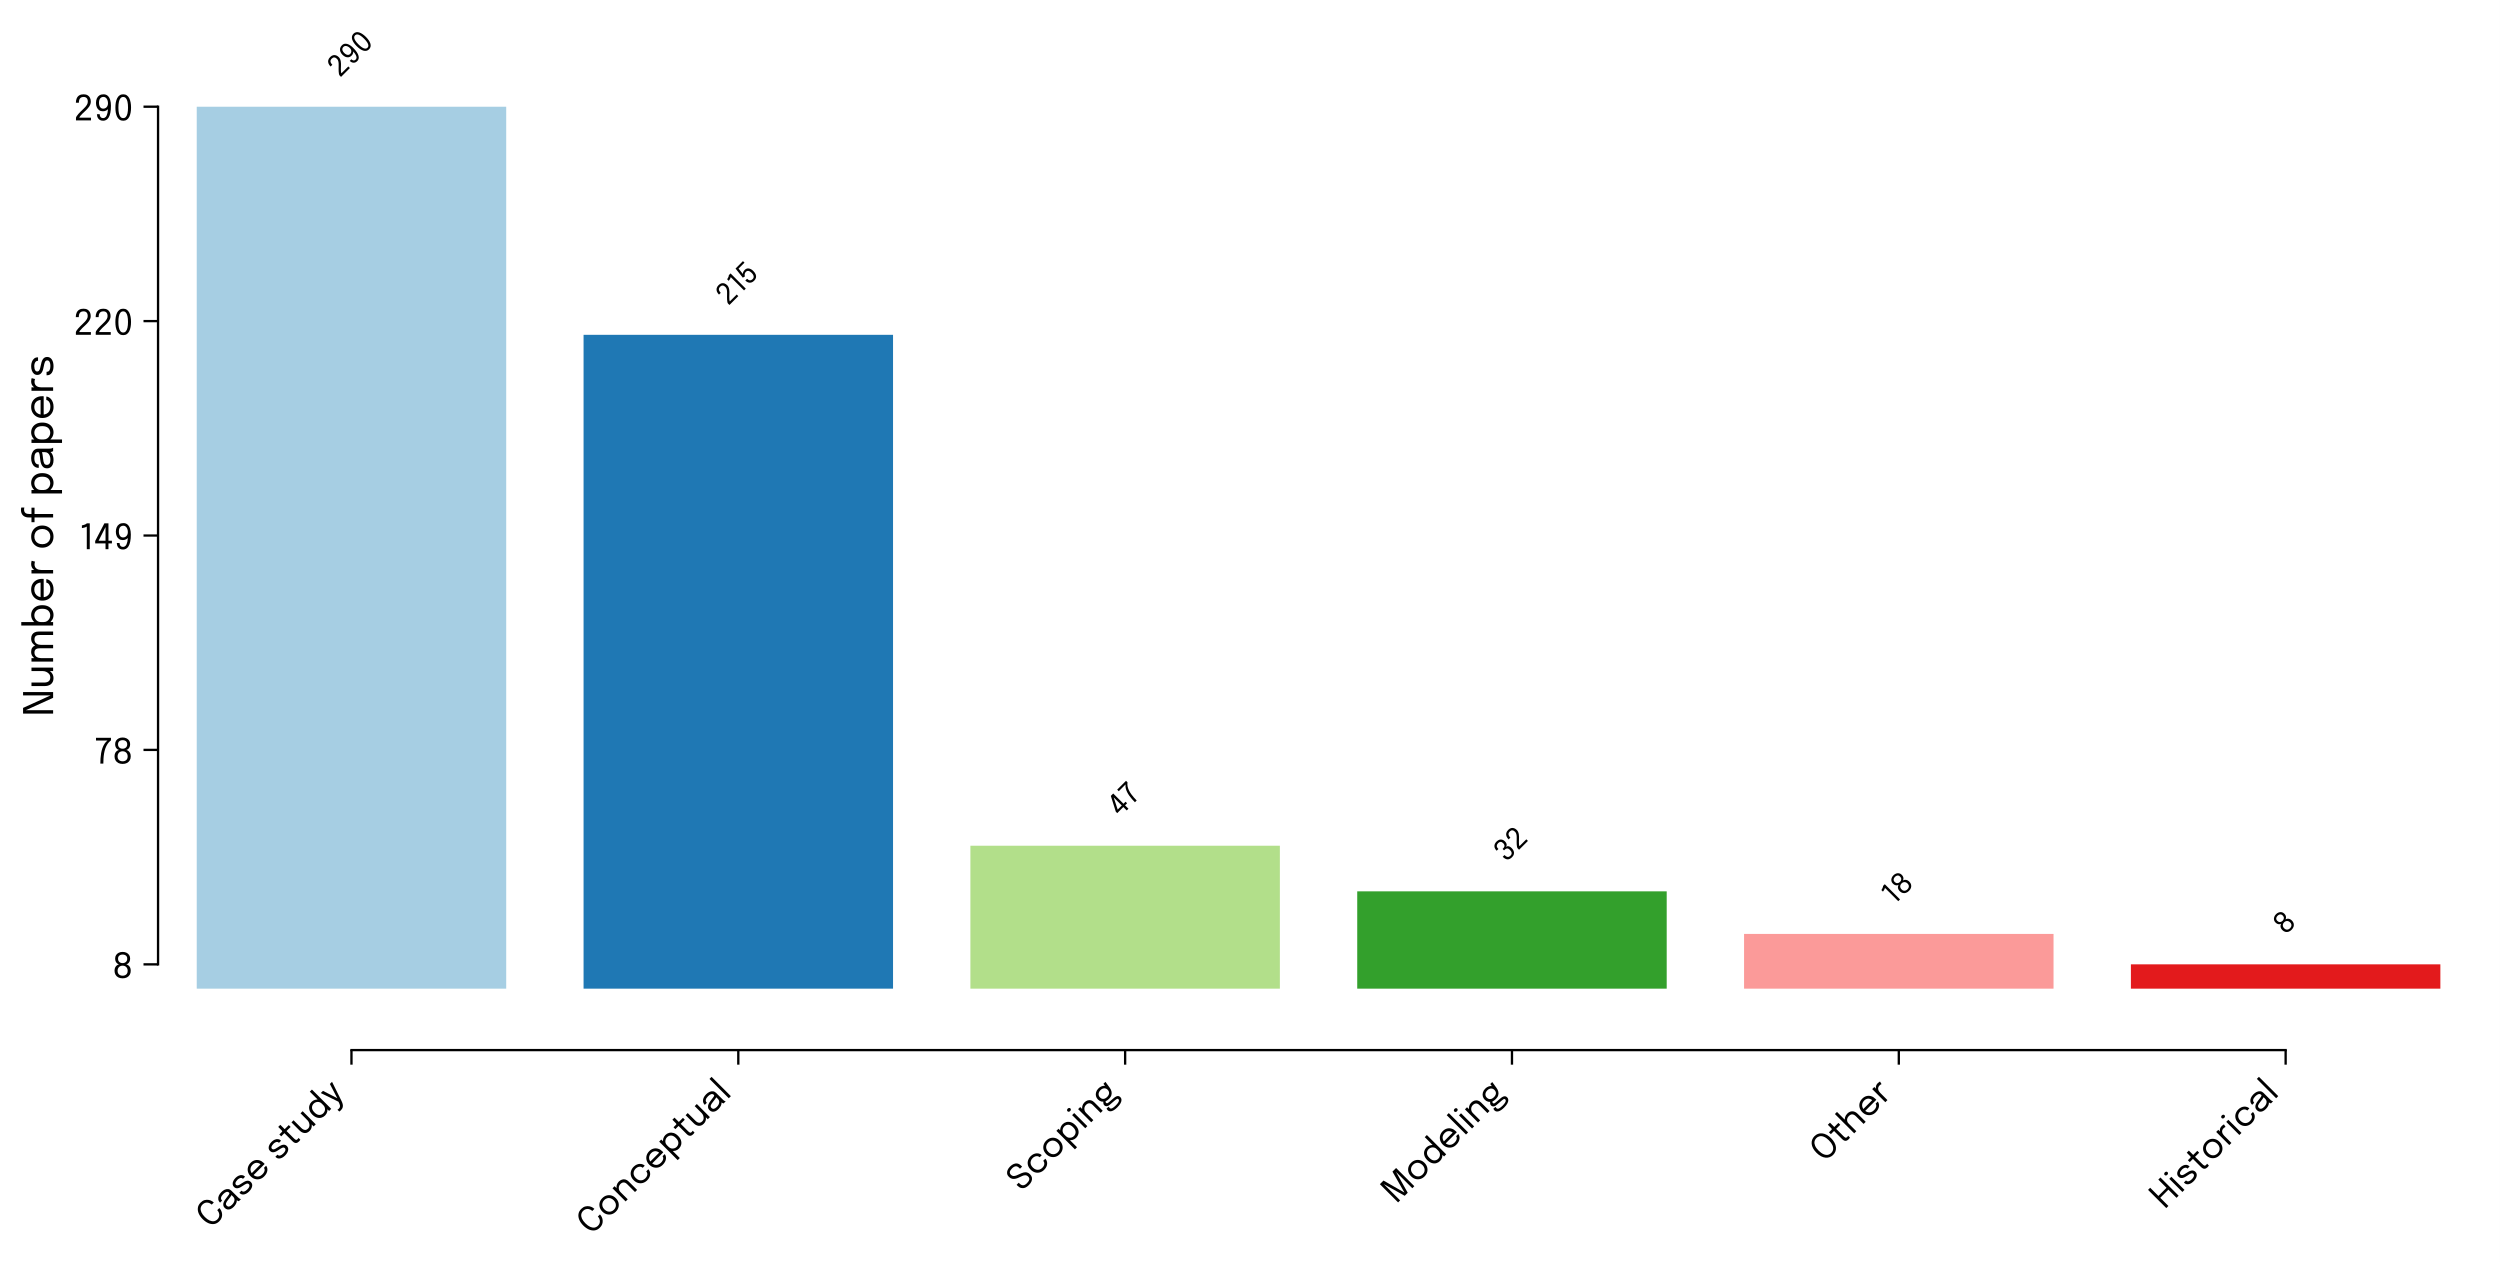 <?xml version="1.0" encoding="UTF-8"?>
<svg xmlns="http://www.w3.org/2000/svg" xmlns:xlink="http://www.w3.org/1999/xlink" width="858.79" height="433.6" viewBox="0 0 858.79 433.6">
<rect x="0" y="0" width="858.79" height="433.6" fill="#333333" stroke="none"/>
<defs>
<g>
<g id="glyph-0-0">
<path d="M 3.016 -7.371 C 3.266 -7.121 3.48 -6.812 3.652 -6.453 C 3.824 -6.098 3.93 -5.711 3.961 -5.293 C 4 -4.883 3.941 -4.469 3.797 -4.043 C 3.652 -3.617 3.387 -3.215 3 -2.828 C 2.469 -2.301 1.883 -1.984 1.238 -1.891 C 0.594 -1.801 -0.07 -1.895 -0.75 -2.184 C -1.426 -2.477 -2.074 -2.934 -2.699 -3.555 C -3.32 -4.18 -3.781 -4.832 -4.07 -5.504 C -4.355 -6.18 -4.449 -6.844 -4.355 -7.488 C -4.266 -8.133 -3.949 -8.719 -3.418 -9.25 C -2.977 -9.691 -2.512 -9.98 -2.02 -10.105 C -1.527 -10.234 -1.047 -10.254 -0.586 -10.156 C -0.121 -10.059 0.289 -9.895 0.641 -9.652 C 0.82 -9.535 0.98 -9.406 1.113 -9.273 L 0.387 -8.551 C 0.309 -8.625 0.211 -8.707 0.102 -8.789 C -0.168 -8.996 -0.473 -9.133 -0.801 -9.203 C -1.133 -9.277 -1.465 -9.27 -1.805 -9.176 C -2.141 -9.082 -2.461 -8.891 -2.762 -8.59 C -3.113 -8.238 -3.32 -7.836 -3.395 -7.383 C -3.461 -6.934 -3.379 -6.441 -3.148 -5.914 C -2.914 -5.391 -2.516 -4.848 -1.961 -4.293 C -1.406 -3.738 -0.859 -3.34 -0.336 -3.102 C 0.191 -2.871 0.684 -2.789 1.137 -2.852 C 1.59 -2.922 1.992 -3.133 2.348 -3.484 C 2.598 -3.734 2.773 -4.004 2.875 -4.285 C 2.973 -4.57 3.012 -4.855 2.992 -5.137 C 2.965 -5.426 2.898 -5.699 2.773 -5.957 C 2.652 -6.215 2.492 -6.445 2.293 -6.645 L 3.016 -7.371 "/>
</g>
<g id="glyph-0-1">
<path d="M 2.309 -2.137 C 1.965 -1.793 1.613 -1.555 1.246 -1.398 C 0.887 -1.25 0.531 -1.211 0.191 -1.27 C -0.152 -1.332 -0.465 -1.5 -0.75 -1.785 C -1.043 -2.078 -1.215 -2.402 -1.254 -2.75 C -1.301 -3.102 -1.238 -3.469 -1.074 -3.855 C -0.906 -4.242 -0.656 -4.637 -0.328 -5.043 C 0.176 -5.656 0.512 -6.105 0.691 -6.395 C 0.871 -6.684 0.895 -6.895 0.773 -7.016 C 0.77 -7.023 0.77 -7.023 0.77 -7.023 C 0.766 -7.027 0.766 -7.027 0.758 -7.031 C 0.5 -7.289 0.199 -7.379 -0.141 -7.293 C -0.484 -7.211 -0.852 -6.969 -1.254 -6.566 C -1.676 -6.148 -1.926 -5.754 -2.012 -5.371 C -2.102 -4.992 -1.98 -4.645 -1.656 -4.32 L -2.367 -3.605 C -2.703 -3.941 -2.906 -4.316 -2.965 -4.723 C -3.027 -5.133 -2.973 -5.555 -2.793 -5.98 C -2.605 -6.414 -2.316 -6.832 -1.914 -7.234 C -1.543 -7.602 -1.16 -7.879 -0.75 -8.059 C -0.344 -8.242 0.055 -8.312 0.449 -8.266 C 0.84 -8.223 1.199 -8.039 1.523 -7.719 C 1.582 -7.656 1.641 -7.598 1.703 -7.539 C 1.758 -7.484 1.816 -7.426 1.875 -7.363 L 3.773 -5.469 C 3.871 -5.371 3.973 -5.277 4.074 -5.191 C 4.176 -5.109 4.27 -5.039 4.363 -4.988 C 4.473 -4.93 4.57 -4.891 4.652 -4.867 C 4.734 -4.844 4.793 -4.836 4.836 -4.836 L 4.109 -4.109 C 4.086 -4.109 4.031 -4.125 3.949 -4.145 C 3.863 -4.172 3.781 -4.203 3.684 -4.25 C 3.605 -4.285 3.52 -4.344 3.422 -4.418 C 3.32 -4.492 3.23 -4.578 3.137 -4.672 L 3.336 -4.711 C 3.398 -4.469 3.406 -4.203 3.352 -3.922 C 3.301 -3.641 3.191 -3.344 3.016 -3.043 C 2.844 -2.742 2.609 -2.441 2.309 -2.137 M 1.773 -2.902 C 2.066 -3.195 2.285 -3.5 2.43 -3.824 C 2.574 -4.145 2.625 -4.469 2.594 -4.781 C 2.559 -5.094 2.406 -5.383 2.148 -5.645 L 1.25 -6.539 L 1.684 -6.426 C 1.574 -6.172 1.406 -5.895 1.18 -5.574 C 0.953 -5.266 0.703 -4.945 0.441 -4.625 C 0.051 -4.156 -0.195 -3.758 -0.301 -3.434 C -0.406 -3.105 -0.328 -2.812 -0.066 -2.555 C 0.18 -2.309 0.453 -2.211 0.758 -2.262 C 1.062 -2.316 1.398 -2.527 1.773 -2.902 "/>
</g>
<g id="glyph-0-2">
<path d="M 2.457 -2.285 C 2.184 -2.016 1.906 -1.793 1.617 -1.617 C 1.328 -1.445 1.043 -1.332 0.758 -1.27 C 0.477 -1.215 0.207 -1.219 -0.055 -1.285 C -0.312 -1.359 -0.547 -1.496 -0.758 -1.711 C -0.781 -1.73 -0.805 -1.758 -0.828 -1.777 C -0.852 -1.805 -0.875 -1.824 -0.891 -1.84 L -0.164 -2.566 C -0.148 -2.551 -0.137 -2.535 -0.121 -2.523 C -0.109 -2.512 -0.094 -2.496 -0.07 -2.473 C 0.156 -2.246 0.438 -2.176 0.773 -2.266 C 1.102 -2.359 1.449 -2.59 1.82 -2.957 C 2.047 -3.184 2.227 -3.406 2.359 -3.633 C 2.492 -3.855 2.562 -4.062 2.57 -4.258 C 2.582 -4.461 2.516 -4.629 2.375 -4.77 C 2.141 -5.004 1.863 -5.062 1.543 -4.938 C 1.227 -4.824 0.809 -4.586 0.301 -4.223 C 0.035 -4.031 -0.234 -3.863 -0.504 -3.723 C -0.777 -3.578 -1.043 -3.48 -1.309 -3.418 C -1.566 -3.363 -1.82 -3.363 -2.062 -3.418 C -2.305 -3.484 -2.531 -3.617 -2.746 -3.832 C -3.02 -4.105 -3.168 -4.418 -3.199 -4.77 C -3.223 -5.125 -3.152 -5.496 -2.973 -5.867 C -2.801 -6.246 -2.543 -6.605 -2.203 -6.945 C -1.875 -7.273 -1.52 -7.527 -1.137 -7.695 C -0.754 -7.867 -0.379 -7.938 -0.012 -7.902 C 0.355 -7.875 0.684 -7.719 0.977 -7.426 C 0.988 -7.41 1 -7.398 1.02 -7.383 C 1.031 -7.371 1.047 -7.352 1.062 -7.34 L 0.34 -6.617 C 0.328 -6.633 0.312 -6.645 0.305 -6.652 C 0.297 -6.66 0.289 -6.668 0.277 -6.684 C 0.109 -6.848 -0.07 -6.93 -0.285 -6.93 C -0.496 -6.93 -0.711 -6.875 -0.93 -6.758 C -1.148 -6.648 -1.352 -6.496 -1.543 -6.305 C -1.723 -6.125 -1.875 -5.93 -2.012 -5.719 C -2.148 -5.508 -2.227 -5.309 -2.254 -5.105 C -2.277 -4.898 -2.215 -4.727 -2.062 -4.574 C -1.91 -4.422 -1.734 -4.348 -1.535 -4.363 C -1.34 -4.379 -1.113 -4.453 -0.859 -4.586 C -0.609 -4.727 -0.328 -4.898 -0.016 -5.117 C 0.258 -5.309 0.539 -5.477 0.809 -5.621 C 1.082 -5.766 1.348 -5.871 1.605 -5.93 C 1.863 -5.996 2.117 -5.996 2.359 -5.93 C 2.602 -5.875 2.836 -5.734 3.051 -5.52 C 3.27 -5.301 3.41 -5.059 3.477 -4.789 C 3.543 -4.527 3.539 -4.25 3.469 -3.961 C 3.406 -3.68 3.285 -3.395 3.105 -3.105 C 2.934 -2.82 2.715 -2.547 2.457 -2.285 "/>
</g>
<g id="glyph-0-3">
<path d="M -1.082 -2.848 L -1.727 -3.492 L 1.758 -6.977 L 1.84 -6.637 C 1.824 -6.652 1.809 -6.668 1.793 -6.684 C 1.777 -6.699 1.762 -6.715 1.746 -6.73 C 1.488 -6.988 1.195 -7.172 0.871 -7.277 C 0.547 -7.387 0.211 -7.398 -0.137 -7.312 C -0.484 -7.23 -0.809 -7.031 -1.129 -6.711 C -1.445 -6.395 -1.664 -6.043 -1.77 -5.664 C -1.875 -5.285 -1.875 -4.906 -1.762 -4.52 C -1.648 -4.137 -1.426 -3.777 -1.082 -3.434 C -0.734 -3.086 -0.367 -2.848 0.012 -2.727 C 0.395 -2.609 0.781 -2.605 1.16 -2.711 C 1.535 -2.816 1.891 -3.039 2.227 -3.371 C 2.465 -3.609 2.648 -3.844 2.773 -4.062 C 2.898 -4.289 2.973 -4.5 3.008 -4.695 C 3.039 -4.895 3.035 -5.078 2.996 -5.234 C 2.957 -5.391 2.891 -5.527 2.805 -5.637 L 3.527 -6.359 C 3.695 -6.164 3.812 -5.926 3.895 -5.652 C 3.977 -5.375 3.996 -5.074 3.961 -4.742 C 3.926 -4.418 3.82 -4.082 3.645 -3.73 C 3.469 -3.379 3.211 -3.035 2.867 -2.691 C 2.414 -2.234 1.918 -1.934 1.375 -1.789 C 0.832 -1.645 0.289 -1.645 -0.262 -1.801 C -0.809 -1.957 -1.312 -2.262 -1.766 -2.715 C -2.227 -3.18 -2.531 -3.68 -2.68 -4.227 C -2.836 -4.777 -2.836 -5.32 -2.688 -5.867 C -2.535 -6.414 -2.234 -6.91 -1.789 -7.355 C -1.336 -7.812 -0.844 -8.109 -0.309 -8.242 C 0.227 -8.379 0.75 -8.363 1.277 -8.199 C 1.805 -8.039 2.281 -7.738 2.719 -7.301 C 2.766 -7.254 2.824 -7.195 2.895 -7.121 C 2.961 -7.043 3.008 -6.988 3.027 -6.957 L -1.082 -2.848 "/>
</g>
<g id="glyph-0-4">
</g>
<g id="glyph-0-5">
<path d="M 2.5 -2.363 C 2.359 -2.223 2.207 -2.105 2.047 -2.004 C 1.883 -1.902 1.707 -1.832 1.52 -1.809 C 1.332 -1.781 1.137 -1.816 0.926 -1.902 C 0.711 -1.984 0.488 -2.152 0.254 -2.383 C 0.195 -2.445 0.137 -2.504 0.07 -2.566 C 0.008 -2.629 -0.059 -2.699 -0.133 -2.77 L -2.551 -5.188 L -3.648 -4.09 L -4.285 -4.727 L -3.582 -5.43 C -3.484 -5.527 -3.414 -5.605 -3.363 -5.664 C -3.316 -5.727 -3.297 -5.781 -3.305 -5.832 C -3.309 -5.891 -3.34 -5.953 -3.398 -6.02 C -3.457 -6.09 -3.543 -6.18 -3.656 -6.297 L -4.68 -7.32 L -3.953 -8.043 L -2.461 -6.551 L -1.051 -7.961 L -0.414 -7.324 L -1.824 -5.914 L 0.359 -3.73 C 0.426 -3.664 0.484 -3.605 0.543 -3.547 C 0.602 -3.488 0.656 -3.434 0.707 -3.383 C 0.949 -3.141 1.168 -2.984 1.359 -2.902 C 1.555 -2.824 1.754 -2.891 1.957 -3.094 C 2.035 -3.172 2.109 -3.262 2.168 -3.348 C 2.227 -3.434 2.266 -3.504 2.293 -3.555 L 2.918 -2.926 C 2.891 -2.863 2.84 -2.777 2.762 -2.676 C 2.695 -2.574 2.605 -2.469 2.5 -2.363 "/>
</g>
<g id="glyph-0-6">
<path d="M 2.395 -2.23 C 2.07 -1.91 1.746 -1.695 1.422 -1.59 C 1.09 -1.488 0.777 -1.465 0.473 -1.516 C 0.168 -1.57 -0.109 -1.672 -0.375 -1.824 C -0.633 -1.98 -0.859 -2.16 -1.051 -2.352 C -1.16 -2.457 -1.27 -2.566 -1.383 -2.68 C -1.496 -2.797 -1.617 -2.914 -1.73 -3.027 L -3.855 -5.156 L -3.133 -5.879 L -1.098 -3.848 C -0.992 -3.742 -0.891 -3.641 -0.789 -3.539 C -0.688 -3.438 -0.59 -3.34 -0.5 -3.25 C -0.273 -3.02 -0.031 -2.84 0.23 -2.707 C 0.488 -2.574 0.758 -2.531 1.039 -2.566 C 1.316 -2.605 1.594 -2.766 1.871 -3.043 C 2.129 -3.301 2.281 -3.605 2.32 -3.957 C 2.359 -4.309 2.312 -4.664 2.188 -5.008 C 2.062 -5.355 1.879 -5.648 1.645 -5.879 L 2.238 -6.125 C 2.492 -5.875 2.691 -5.594 2.844 -5.262 C 2.992 -4.934 3.086 -4.594 3.113 -4.234 C 3.148 -3.879 3.109 -3.527 2.992 -3.18 C 2.875 -2.836 2.676 -2.516 2.395 -2.23 M 3.762 -3.762 L -0.742 -8.27 L -0.02 -8.988 L 4.484 -4.484 L 3.762 -3.762 "/>
</g>
<g id="glyph-0-7">
<path d="M 2.594 -2.422 C 2.223 -2.055 1.793 -1.805 1.309 -1.672 C 0.816 -1.543 0.305 -1.562 -0.227 -1.727 C -0.758 -1.895 -1.277 -2.227 -1.781 -2.73 C -2.277 -3.23 -2.605 -3.742 -2.762 -4.273 C -2.918 -4.801 -2.938 -5.312 -2.805 -5.801 C -2.676 -6.293 -2.43 -6.715 -2.066 -7.082 C -1.719 -7.43 -1.309 -7.672 -0.84 -7.805 C -0.367 -7.945 0.105 -7.965 0.586 -7.855 C 1.066 -7.75 1.5 -7.5 1.887 -7.113 C 1.895 -7.105 1.906 -7.098 1.914 -7.09 C 1.922 -7.082 1.93 -7.074 1.938 -7.062 L 1.441 -6.523 C 1.434 -6.535 1.426 -6.543 1.418 -6.551 C 1.406 -6.562 1.395 -6.57 1.387 -6.582 C 1.141 -6.828 0.855 -6.984 0.527 -7.051 C 0.199 -7.125 -0.129 -7.109 -0.449 -7.016 C -0.777 -6.93 -1.062 -6.762 -1.301 -6.52 C -1.707 -6.117 -1.902 -5.652 -1.891 -5.117 C -1.887 -4.586 -1.605 -4.039 -1.039 -3.477 C -0.48 -2.914 0.066 -2.629 0.605 -2.617 C 1.145 -2.613 1.613 -2.809 2.012 -3.207 C 2.262 -3.457 2.43 -3.746 2.516 -4.078 C 2.602 -4.406 2.609 -4.738 2.527 -5.066 C 2.445 -5.398 2.277 -5.688 2.023 -5.945 L 2.555 -6.449 C 2.941 -6.062 3.195 -5.629 3.328 -5.141 C 3.453 -4.66 3.453 -4.176 3.332 -3.695 C 3.207 -3.215 2.961 -2.793 2.594 -2.422 M 3.984 -3.984 L -2.648 -10.613 L -1.922 -11.34 L 4.711 -4.711 L 3.984 -3.984 "/>
</g>
<g id="glyph-0-8">
<path d="M 2.688 1.117 C 2.57 1.23 2.461 1.324 2.355 1.406 C 2.25 1.484 2.18 1.535 2.148 1.543 L 1.52 0.918 C 1.574 0.895 1.645 0.848 1.742 0.777 C 1.84 0.703 1.93 0.625 2.016 0.539 C 2.199 0.355 2.312 0.164 2.359 -0.035 C 2.41 -0.23 2.414 -0.438 2.367 -0.652 C 2.324 -0.867 2.25 -1.078 2.141 -1.293 L 1.879 -1.828 L -4.203 -4.809 L -3.449 -5.562 L 1.68 -2.926 L 1.578 -2.824 L -1.082 -7.93 L -0.34 -8.672 L 2.902 -2.129 C 3.086 -1.762 3.219 -1.395 3.316 -1.035 C 3.414 -0.676 3.422 -0.316 3.344 0.043 C 3.266 0.398 3.047 0.754 2.688 1.117 "/>
</g>
<g id="glyph-0-9">
<path d="M 2.863 -2.703 C 2.41 -2.25 1.91 -1.953 1.363 -1.805 C 0.816 -1.664 0.266 -1.668 -0.285 -1.82 C -0.832 -1.977 -1.332 -2.281 -1.781 -2.73 C -2.23 -3.184 -2.531 -3.68 -2.688 -4.223 C -2.836 -4.77 -2.836 -5.312 -2.691 -5.855 C -2.543 -6.402 -2.238 -6.898 -1.785 -7.352 C -1.332 -7.805 -0.836 -8.109 -0.293 -8.25 C 0.254 -8.402 0.797 -8.402 1.34 -8.246 C 1.887 -8.098 2.383 -7.797 2.836 -7.348 C 3.285 -6.898 3.59 -6.398 3.742 -5.848 C 3.898 -5.301 3.902 -4.75 3.758 -4.199 C 3.613 -3.656 3.316 -3.156 2.863 -2.703 M 2.203 -3.363 C 2.512 -3.676 2.719 -4.02 2.816 -4.395 C 2.914 -4.773 2.906 -5.156 2.789 -5.535 C 2.672 -5.922 2.445 -6.289 2.109 -6.621 C 1.773 -6.957 1.414 -7.184 1.031 -7.293 C 0.648 -7.41 0.273 -7.418 -0.098 -7.309 C -0.473 -7.207 -0.816 -7 -1.125 -6.691 C -1.434 -6.383 -1.637 -6.043 -1.742 -5.664 C -1.852 -5.293 -1.844 -4.918 -1.73 -4.531 C -1.617 -4.152 -1.391 -3.793 -1.055 -3.457 C -0.723 -3.121 -0.355 -2.895 0.027 -2.773 C 0.41 -2.66 0.793 -2.652 1.172 -2.75 C 1.555 -2.852 1.891 -3.055 2.203 -3.363 "/>
</g>
<g id="glyph-0-10">
<path d="M 3.875 -3.875 L 1.715 -6.031 C 1.582 -6.164 1.477 -6.27 1.395 -6.352 C 1.312 -6.438 1.23 -6.516 1.152 -6.594 C 0.922 -6.828 0.676 -6.996 0.422 -7.09 C 0.164 -7.184 -0.094 -7.195 -0.359 -7.125 C -0.629 -7.051 -0.895 -6.879 -1.172 -6.602 C -1.414 -6.359 -1.57 -6.074 -1.656 -5.746 C -1.734 -5.418 -1.734 -5.086 -1.648 -4.758 C -1.566 -4.426 -1.395 -4.137 -1.137 -3.879 L -1.707 -3.625 C -2.059 -3.977 -2.297 -4.383 -2.41 -4.844 C -2.523 -5.309 -2.52 -5.77 -2.402 -6.227 C -2.281 -6.695 -2.055 -7.094 -1.711 -7.438 C -1.363 -7.785 -0.988 -8.023 -0.598 -8.148 C -0.207 -8.277 0.188 -8.289 0.578 -8.18 C 0.969 -8.078 1.336 -7.852 1.684 -7.504 C 1.809 -7.383 1.941 -7.246 2.09 -7.098 C 2.238 -6.949 2.375 -6.812 2.504 -6.688 L 4.594 -4.594 L 3.875 -3.875 M 0.648 -0.648 L -3.855 -5.156 L -3.137 -5.875 L 1.371 -1.371 L 0.648 -0.648 "/>
</g>
<g id="glyph-0-11">
<path d="M 2.871 -2.703 C 2.445 -2.273 1.961 -1.977 1.422 -1.812 C 0.879 -1.648 0.336 -1.641 -0.227 -1.785 C -0.781 -1.934 -1.297 -2.25 -1.781 -2.73 C -2.266 -3.215 -2.578 -3.734 -2.719 -4.281 C -2.859 -4.836 -2.852 -5.379 -2.68 -5.914 C -2.512 -6.449 -2.215 -6.934 -1.785 -7.359 C -1.461 -7.688 -1.117 -7.93 -0.754 -8.086 C -0.398 -8.246 -0.047 -8.328 0.297 -8.34 C 0.641 -8.355 0.965 -8.305 1.254 -8.195 C 1.555 -8.094 1.793 -7.945 1.992 -7.746 C 2 -7.742 2.004 -7.738 2.008 -7.734 C 2.012 -7.73 2.02 -7.723 2.023 -7.719 L 1.309 -7 C 1.293 -7.012 1.277 -7.031 1.254 -7.043 C 1.23 -7.059 1.215 -7.078 1.188 -7.094 C 0.977 -7.262 0.738 -7.355 0.477 -7.375 C 0.207 -7.395 -0.062 -7.352 -0.34 -7.238 C -0.613 -7.125 -0.879 -6.945 -1.129 -6.695 C -1.41 -6.414 -1.609 -6.098 -1.727 -5.73 C -1.844 -5.375 -1.855 -5.004 -1.758 -4.609 C -1.66 -4.223 -1.422 -3.84 -1.047 -3.465 C -0.68 -3.098 -0.297 -2.859 0.098 -2.754 C 0.492 -2.648 0.871 -2.652 1.234 -2.762 C 1.598 -2.879 1.922 -3.074 2.207 -3.359 C 2.512 -3.664 2.715 -3.961 2.816 -4.258 C 2.918 -4.555 2.941 -4.832 2.879 -5.086 C 2.82 -5.352 2.703 -5.578 2.531 -5.773 L 3.25 -6.492 C 3.453 -6.289 3.609 -6.039 3.727 -5.746 C 3.836 -5.457 3.887 -5.133 3.879 -4.793 C 3.871 -4.453 3.781 -4.102 3.617 -3.746 C 3.457 -3.391 3.211 -3.043 2.871 -2.703 "/>
</g>
<g id="glyph-0-12">
<path d="M 2.504 1.203 L -3.855 -5.156 L -3.137 -5.875 L 3.223 0.484 L 2.504 1.203 M 2.938 -2.766 C 2.59 -2.418 2.176 -2.176 1.707 -2.047 C 1.23 -1.918 0.75 -1.906 0.258 -2.016 C -0.23 -2.129 -0.66 -2.375 -1.047 -2.762 C -1.055 -2.77 -1.066 -2.777 -1.07 -2.781 C -1.074 -2.789 -1.082 -2.797 -1.09 -2.805 L -0.586 -3.336 C -0.582 -3.332 -0.574 -3.32 -0.562 -3.312 C -0.559 -3.309 -0.551 -3.301 -0.547 -3.297 C -0.305 -3.055 -0.016 -2.895 0.309 -2.82 C 0.641 -2.754 0.973 -2.762 1.297 -2.852 C 1.625 -2.941 1.91 -3.105 2.152 -3.348 C 2.551 -3.746 2.746 -4.215 2.738 -4.746 C 2.727 -5.289 2.445 -5.836 1.883 -6.398 C 1.32 -6.961 0.773 -7.246 0.242 -7.25 C -0.293 -7.258 -0.758 -7.062 -1.164 -6.66 C -1.406 -6.418 -1.57 -6.137 -1.66 -5.809 C -1.754 -5.484 -1.766 -5.16 -1.695 -4.828 C -1.625 -4.5 -1.469 -4.219 -1.223 -3.973 L -1.758 -3.469 C -2.141 -3.855 -2.395 -4.293 -2.5 -4.773 C -2.602 -5.258 -2.582 -5.73 -2.449 -6.199 C -2.312 -6.664 -2.07 -7.078 -1.723 -7.426 C -1.359 -7.789 -0.934 -8.035 -0.441 -8.164 C 0.047 -8.293 0.555 -8.277 1.086 -8.121 C 1.617 -7.965 2.129 -7.637 2.625 -7.141 C 3.133 -6.637 3.461 -6.117 3.633 -5.582 C 3.797 -5.055 3.812 -4.543 3.688 -4.051 C 3.555 -3.562 3.305 -3.137 2.938 -2.766 "/>
</g>
<g id="glyph-0-13">
<path d="M -5.207 -8.059 L 1.426 -1.426 L 0.711 -0.711 L -5.918 -7.344 L -5.207 -8.059 "/>
</g>
<g id="glyph-0-14">
<path d="M 2.574 -2.406 C 2.141 -1.973 1.707 -1.672 1.262 -1.496 C 0.816 -1.332 0.375 -1.309 -0.066 -1.418 C -0.508 -1.527 -0.938 -1.793 -1.348 -2.207 C -1.406 -2.262 -1.457 -2.312 -1.492 -2.352 C -1.531 -2.387 -1.582 -2.441 -1.637 -2.496 L -0.914 -3.219 C -0.855 -3.164 -0.816 -3.121 -0.777 -3.086 C -0.738 -3.047 -0.691 -3 -0.637 -2.945 C -0.203 -2.512 0.227 -2.312 0.641 -2.348 C 1.055 -2.379 1.48 -2.617 1.914 -3.051 C 2.359 -3.496 2.621 -3.91 2.699 -4.293 C 2.773 -4.676 2.645 -5.035 2.301 -5.379 C 2.059 -5.621 1.789 -5.754 1.5 -5.777 C 1.211 -5.809 0.895 -5.766 0.551 -5.645 C 0.203 -5.523 -0.164 -5.359 -0.57 -5.141 C -1.023 -4.898 -1.469 -4.727 -1.91 -4.617 C -2.348 -4.512 -2.762 -4.492 -3.16 -4.578 C -3.559 -4.664 -3.934 -4.883 -4.281 -5.23 C -4.621 -5.57 -4.828 -5.941 -4.895 -6.34 C -4.965 -6.738 -4.91 -7.148 -4.734 -7.57 C -4.562 -7.988 -4.277 -8.391 -3.883 -8.785 C -3.465 -9.203 -3.043 -9.5 -2.605 -9.672 C -2.168 -9.855 -1.734 -9.898 -1.309 -9.801 C -0.879 -9.711 -0.461 -9.465 -0.066 -9.07 C -0.004 -9.008 0.047 -8.957 0.094 -8.91 C 0.137 -8.867 0.188 -8.816 0.25 -8.754 L -0.477 -8.027 C -0.531 -8.082 -0.578 -8.129 -0.621 -8.172 C -0.66 -8.215 -0.707 -8.262 -0.766 -8.316 C -1.176 -8.727 -1.578 -8.91 -1.977 -8.859 C -2.375 -8.809 -2.789 -8.574 -3.215 -8.145 C -3.629 -7.734 -3.871 -7.348 -3.949 -6.98 C -4.031 -6.609 -3.902 -6.262 -3.578 -5.934 C -3.332 -5.688 -3.059 -5.555 -2.762 -5.527 C -2.465 -5.512 -2.141 -5.562 -1.789 -5.684 C -1.441 -5.812 -1.066 -5.977 -0.656 -6.18 C -0.164 -6.426 0.289 -6.609 0.711 -6.719 C 1.133 -6.836 1.531 -6.852 1.902 -6.762 C 2.273 -6.68 2.633 -6.461 2.984 -6.113 C 3.332 -5.766 3.543 -5.383 3.625 -4.973 C 3.703 -4.562 3.656 -4.141 3.48 -3.699 C 3.305 -3.262 3.004 -2.836 2.574 -2.406 "/>
</g>
<g id="glyph-0-15">
<path d="M 0.691 -0.691 L -3.812 -5.195 L -3.102 -5.91 L 1.406 -1.406 L 0.691 -0.691 M -4.488 -6.594 C -4.621 -6.461 -4.777 -6.383 -4.945 -6.355 C -5.121 -6.336 -5.27 -6.391 -5.402 -6.52 C -5.527 -6.648 -5.582 -6.797 -5.559 -6.965 C -5.535 -7.141 -5.457 -7.297 -5.324 -7.43 C -5.191 -7.559 -5.039 -7.637 -4.867 -7.656 C -4.695 -7.684 -4.547 -7.629 -4.422 -7.5 C -4.289 -7.371 -4.234 -7.223 -4.254 -7.047 C -4.281 -6.879 -4.355 -6.723 -4.488 -6.594 "/>
</g>
<g id="glyph-0-16">
<path d="M 3.25 -3.801 C 3.512 -4.023 3.773 -4.195 4.027 -4.305 C 4.281 -4.426 4.527 -4.469 4.766 -4.441 C 5.008 -4.414 5.234 -4.285 5.453 -4.07 C 5.695 -3.828 5.824 -3.535 5.844 -3.188 C 5.863 -2.836 5.762 -2.445 5.531 -2.004 C 5.305 -1.562 4.934 -1.09 4.43 -0.586 C 3.711 0.133 3.066 0.562 2.496 0.723 C 1.922 0.879 1.461 0.781 1.098 0.422 C 0.984 0.305 0.898 0.195 0.836 0.082 C 0.781 -0.035 0.742 -0.133 0.723 -0.219 L 1.512 -0.805 C 1.52 -0.754 1.539 -0.684 1.582 -0.598 C 1.625 -0.512 1.691 -0.43 1.777 -0.344 C 2.004 -0.117 2.293 -0.086 2.641 -0.254 C 2.992 -0.422 3.402 -0.738 3.875 -1.211 C 4.227 -1.562 4.492 -1.879 4.672 -2.152 C 4.848 -2.422 4.945 -2.664 4.969 -2.863 C 4.988 -3.062 4.938 -3.223 4.816 -3.348 C 4.633 -3.531 4.441 -3.566 4.238 -3.457 C 4.043 -3.348 3.824 -3.188 3.582 -2.977 L 1.738 -1.391 C 1.434 -1.129 1.113 -0.984 0.777 -0.953 C 0.441 -0.934 0.164 -1.031 -0.055 -1.25 C -0.191 -1.387 -0.285 -1.547 -0.344 -1.734 C -0.398 -1.926 -0.426 -2.105 -0.414 -2.273 C -0.41 -2.449 -0.383 -2.578 -0.328 -2.668 L 0.5 -2.977 C 0.441 -2.895 0.402 -2.762 0.387 -2.566 C 0.367 -2.379 0.422 -2.227 0.535 -2.113 C 0.641 -2.008 0.77 -1.965 0.918 -1.977 C 1.062 -1.992 1.27 -2.117 1.531 -2.336 L 3.25 -3.801 M -0.355 -8.656 L 0.324 -9.332 L 1.816 -7.281 C 2.098 -6.898 2.293 -6.492 2.398 -6.062 C 2.504 -5.633 2.496 -5.203 2.371 -4.766 C 2.254 -4.332 1.984 -3.91 1.574 -3.5 C 1.145 -3.07 0.703 -2.781 0.246 -2.641 C -0.211 -2.496 -0.656 -2.473 -1.086 -2.578 C -1.52 -2.691 -1.906 -2.914 -2.246 -3.254 C -2.59 -3.598 -2.812 -3.992 -2.922 -4.434 C -3.027 -4.879 -3.016 -5.332 -2.871 -5.793 C -2.73 -6.254 -2.469 -6.68 -2.082 -7.062 C -1.734 -7.41 -1.371 -7.656 -0.988 -7.793 C -0.609 -7.934 -0.254 -7.992 0.078 -7.961 C 0.41 -7.93 0.68 -7.832 0.879 -7.668 L 0.625 -7.379 L -0.355 -8.656 M 0.926 -4.141 C 1.199 -4.418 1.387 -4.695 1.492 -4.98 C 1.605 -5.27 1.621 -5.551 1.555 -5.828 C 1.484 -6.109 1.332 -6.371 1.086 -6.617 C 0.848 -6.855 0.59 -7.004 0.309 -7.074 C 0.031 -7.141 -0.254 -7.129 -0.547 -7.023 C -0.84 -6.926 -1.121 -6.738 -1.391 -6.465 C -1.648 -6.207 -1.832 -5.922 -1.934 -5.625 C -2.035 -5.328 -2.055 -5.039 -1.992 -4.75 C -1.93 -4.469 -1.777 -4.203 -1.539 -3.969 C -1.297 -3.727 -1.043 -3.574 -0.766 -3.504 C -0.488 -3.441 -0.203 -3.461 0.082 -3.566 C 0.367 -3.68 0.648 -3.863 0.926 -4.141 "/>
</g>
<g id="glyph-0-17">
<path d="M -1.27 -11.246 L -0.02 -12.496 L 6.238 -6.238 L 5.551 -5.551 L -0.133 -11.23 L -0.102 -11.242 L 3.977 -3.977 L 2.941 -2.941 L -4.34 -7.012 L -4.328 -7.043 L 1.359 -1.359 L 0.672 -0.672 L -5.586 -6.93 L -4.34 -8.176 L 2.871 -4.035 L 2.863 -4.027 L -1.27 -11.246 "/>
</g>
<g id="glyph-0-18">
<path d="M 3.016 -2.848 C 2.652 -2.48 2.246 -2.219 1.793 -2.059 C 1.348 -1.902 0.875 -1.84 0.375 -1.891 C -0.129 -1.941 -0.641 -2.109 -1.164 -2.383 C -1.684 -2.66 -2.199 -3.055 -2.707 -3.562 C -3.215 -4.074 -3.609 -4.586 -3.883 -5.105 C -4.156 -5.625 -4.32 -6.137 -4.367 -6.633 C -4.418 -7.133 -4.355 -7.605 -4.191 -8.051 C -4.027 -8.496 -3.762 -8.906 -3.402 -9.266 C -3.039 -9.629 -2.629 -9.895 -2.184 -10.059 C -1.738 -10.227 -1.27 -10.281 -0.77 -10.23 C -0.273 -10.184 0.238 -10.02 0.758 -9.746 C 1.277 -9.473 1.793 -9.082 2.305 -8.574 C 2.812 -8.066 3.203 -7.547 3.48 -7.027 C 3.754 -6.504 3.922 -5.992 3.973 -5.488 C 4.023 -4.988 3.969 -4.52 3.805 -4.07 C 3.645 -3.617 3.383 -3.211 3.016 -2.848 M 2.363 -3.5 C 2.711 -3.848 2.922 -4.246 3 -4.707 C 3.074 -5.164 3 -5.656 2.77 -6.18 C 2.535 -6.711 2.137 -7.262 1.566 -7.836 C 0.992 -8.41 0.441 -8.809 -0.09 -9.031 C -0.613 -9.262 -1.102 -9.332 -1.555 -9.25 C -2.004 -9.164 -2.402 -8.953 -2.746 -8.609 C -3.09 -8.266 -3.301 -7.867 -3.387 -7.418 C -3.469 -6.965 -3.398 -6.477 -3.172 -5.949 C -2.945 -5.422 -2.547 -4.871 -1.973 -4.297 C -1.398 -3.727 -0.844 -3.32 -0.312 -3.09 C 0.215 -2.863 0.707 -2.789 1.168 -2.863 C 1.621 -2.945 2.02 -3.156 2.363 -3.5 "/>
</g>
<g id="glyph-0-19">
<path d="M 3.879 -3.879 L 2.203 -5.555 C 2.121 -5.633 2.027 -5.727 1.922 -5.832 C 1.812 -5.945 1.703 -6.055 1.59 -6.164 C 1.477 -6.277 1.383 -6.371 1.301 -6.453 C 0.871 -6.887 0.449 -7.121 0.043 -7.152 C -0.359 -7.191 -0.766 -7.008 -1.168 -6.605 C -1.434 -6.34 -1.621 -6.051 -1.719 -5.742 C -1.812 -5.434 -1.828 -5.137 -1.762 -4.84 C -1.691 -4.543 -1.543 -4.285 -1.316 -4.055 L -1.914 -3.738 C -2.234 -4.059 -2.445 -4.438 -2.543 -4.867 C -2.641 -5.305 -2.617 -5.742 -2.48 -6.191 C -2.348 -6.641 -2.09 -7.055 -1.723 -7.426 C -1.184 -7.965 -0.594 -8.23 0.043 -8.215 C 0.684 -8.199 1.289 -7.91 1.863 -7.336 C 2.012 -7.188 2.184 -7.012 2.379 -6.816 C 2.574 -6.621 2.777 -6.418 2.996 -6.203 L 4.598 -4.598 L 3.879 -3.879 M 0.648 -0.648 L -5.98 -7.281 L -5.262 -8 L 1.371 -1.371 L 0.648 -0.648 "/>
</g>
<g id="glyph-0-20">
<path d="M 0.648 -0.648 L -3.855 -5.156 L -3.137 -5.875 L -1.754 -4.492 L -2.074 -4.34 C -2.223 -4.523 -2.348 -4.73 -2.441 -4.961 C -2.535 -5.191 -2.59 -5.43 -2.602 -5.68 C -2.609 -5.934 -2.566 -6.191 -2.461 -6.449 C -2.359 -6.711 -2.184 -6.961 -1.941 -7.203 C -1.762 -7.387 -1.598 -7.516 -1.457 -7.598 C -1.312 -7.684 -1.219 -7.734 -1.172 -7.746 L -0.648 -6.852 C -0.699 -6.844 -0.781 -6.812 -0.898 -6.754 C -1.016 -6.699 -1.152 -6.594 -1.312 -6.438 C -1.543 -6.203 -1.695 -5.965 -1.77 -5.723 C -1.836 -5.484 -1.844 -5.25 -1.793 -5.02 C -1.742 -4.789 -1.656 -4.582 -1.527 -4.379 C -1.398 -4.176 -1.254 -3.996 -1.094 -3.836 L 1.371 -1.371 L 0.648 -0.648 "/>
</g>
<g id="glyph-0-21">
<path d="M -1.414 -11.102 L 4.844 -4.844 L 4.121 -4.121 L 0.953 -7.285 L 1.641 -7.25 L -1.809 -3.801 L -1.84 -4.488 L 1.324 -1.324 L 0.598 -0.598 L -5.66 -6.855 L -4.934 -7.582 L -1.734 -4.383 L -2.445 -4.438 L 1.004 -7.887 L 1.062 -7.18 L -2.137 -10.379 L -1.414 -11.102 "/>
</g>
<g id="glyph-1-0">
<path d="M 3.629 0.121 C 3.055 0.121 2.555 0.012 2.141 -0.203 C 1.727 -0.426 1.402 -0.727 1.184 -1.117 C 0.961 -1.508 0.848 -1.961 0.848 -2.473 C 0.848 -2.934 0.926 -3.312 1.074 -3.617 C 1.223 -3.926 1.422 -4.156 1.656 -4.332 C 1.891 -4.508 2.137 -4.621 2.383 -4.688 C 2.172 -4.734 1.961 -4.836 1.758 -4.996 C 1.555 -5.16 1.387 -5.375 1.254 -5.656 C 1.121 -5.941 1.055 -6.289 1.055 -6.695 C 1.055 -7.156 1.172 -7.559 1.398 -7.895 C 1.633 -8.238 1.938 -8.496 2.328 -8.684 C 2.719 -8.867 3.148 -8.957 3.629 -8.957 C 4.109 -8.957 4.543 -8.867 4.934 -8.684 C 5.32 -8.496 5.633 -8.238 5.863 -7.895 C 6.09 -7.559 6.203 -7.156 6.203 -6.695 C 6.203 -6.289 6.137 -5.941 6.008 -5.656 C 5.875 -5.375 5.707 -5.16 5.504 -4.996 C 5.297 -4.836 5.09 -4.734 4.879 -4.688 C 5.129 -4.621 5.371 -4.508 5.605 -4.332 C 5.84 -4.156 6.035 -3.926 6.188 -3.617 C 6.336 -3.312 6.414 -2.934 6.414 -2.473 C 6.414 -1.961 6.301 -1.508 6.078 -1.117 C 5.855 -0.727 5.531 -0.426 5.117 -0.203 C 4.703 0.012 4.207 0.121 3.629 0.121 M 3.629 -0.781 C 3.949 -0.781 4.242 -0.84 4.5 -0.961 C 4.766 -1.078 4.973 -1.266 5.129 -1.512 C 5.285 -1.758 5.363 -2.074 5.363 -2.461 C 5.363 -2.812 5.293 -3.121 5.148 -3.383 C 5.004 -3.652 4.801 -3.859 4.543 -4.008 C 4.285 -4.156 3.977 -4.23 3.629 -4.23 C 3.281 -4.23 2.977 -4.156 2.719 -4.008 C 2.461 -3.859 2.258 -3.652 2.113 -3.383 C 1.969 -3.121 1.895 -2.812 1.895 -2.461 C 1.895 -2.074 1.973 -1.758 2.129 -1.512 C 2.285 -1.266 2.496 -1.078 2.754 -0.961 C 3.02 -0.84 3.312 -0.781 3.629 -0.781 M 3.629 -5.105 C 4.098 -5.105 4.477 -5.242 4.77 -5.52 C 5.062 -5.797 5.207 -6.16 5.207 -6.625 C 5.207 -6.965 5.137 -7.242 4.984 -7.453 C 4.836 -7.66 4.645 -7.812 4.402 -7.902 C 4.164 -7.996 3.906 -8.047 3.629 -8.047 C 3.355 -8.047 3.098 -7.996 2.855 -7.902 C 2.617 -7.812 2.426 -7.66 2.273 -7.453 C 2.125 -7.242 2.051 -6.965 2.051 -6.625 C 2.051 -6.16 2.195 -5.797 2.484 -5.52 C 2.777 -5.242 3.156 -5.105 3.629 -5.105 "/>
</g>
<g id="glyph-1-1">
<path d="M 4.531 -7.938 L 4.531 -7.926 L 0.559 -7.926 L 0.559 -8.852 L 5.699 -8.852 L 5.699 -7.973 C 5.238 -7.637 4.848 -7.234 4.535 -6.762 C 4.223 -6.289 3.973 -5.773 3.773 -5.215 C 3.582 -4.656 3.438 -4.078 3.336 -3.484 C 3.234 -2.891 3.168 -2.293 3.133 -1.699 C 3.098 -1.105 3.078 -0.539 3.078 0 L 2.051 0 C 2.051 -0.582 2.07 -1.172 2.113 -1.777 C 2.152 -2.383 2.219 -2.98 2.32 -3.574 C 2.426 -4.172 2.566 -4.738 2.754 -5.281 C 2.941 -5.824 3.18 -6.324 3.469 -6.773 C 3.762 -7.23 4.117 -7.621 4.531 -7.938 "/>
</g>
<g id="glyph-1-2">
<path d="M 3.461 -8.879 L 3.461 0 L 2.441 0 L 2.441 -7.77 C 2.41 -7.727 2.309 -7.668 2.141 -7.598 C 1.98 -7.523 1.777 -7.453 1.531 -7.387 C 1.289 -7.32 1.031 -7.277 0.762 -7.246 L 0.762 -8.172 C 1.031 -8.215 1.285 -8.281 1.52 -8.359 C 1.758 -8.438 1.961 -8.527 2.129 -8.617 C 2.297 -8.711 2.41 -8.801 2.465 -8.879 L 3.461 -8.879 "/>
</g>
<g id="glyph-1-3">
<path d="M 3.93 0 L 3.93 -1.992 L 0.379 -1.992 L 0.379 -2.812 L 3.535 -8.879 L 4.934 -8.879 L 4.934 -2.891 L 6.125 -2.891 L 6.125 -1.992 L 4.934 -1.992 L 4.934 0 L 3.93 0 M 1.266 -2.34 L 0.93 -2.891 L 3.93 -2.891 L 3.93 -8.172 L 4.188 -8.113 L 1.266 -2.34 "/>
</g>
<g id="glyph-1-4">
<path d="M 3.293 0.121 C 2.855 0.121 2.488 0.043 2.207 -0.109 C 1.926 -0.266 1.711 -0.461 1.555 -0.695 C 1.398 -0.93 1.289 -1.176 1.223 -1.43 C 1.164 -1.68 1.133 -1.902 1.133 -2.102 C 1.133 -2.105 1.133 -2.113 1.133 -2.113 C 1.133 -2.117 1.133 -2.117 1.133 -2.125 L 2.094 -2.125 C 2.094 -2.117 2.094 -2.117 2.094 -2.113 C 2.094 -2.113 2.094 -2.105 2.094 -2.102 C 2.094 -1.957 2.113 -1.805 2.141 -1.648 C 2.18 -1.5 2.238 -1.355 2.328 -1.223 C 2.418 -1.094 2.539 -0.984 2.695 -0.906 C 2.855 -0.828 3.055 -0.785 3.301 -0.785 C 3.625 -0.785 3.91 -0.918 4.164 -1.184 C 4.414 -1.453 4.613 -1.906 4.758 -2.551 C 4.906 -3.199 4.98 -4.094 4.98 -5.227 L 5.473 -5.227 C 5.473 -4.805 5.363 -4.441 5.152 -4.121 C 4.945 -3.805 4.668 -3.559 4.32 -3.383 C 3.977 -3.211 3.602 -3.125 3.191 -3.125 C 2.688 -3.125 2.258 -3.246 1.902 -3.492 C 1.547 -3.738 1.277 -4.078 1.094 -4.508 C 0.906 -4.938 0.809 -5.43 0.809 -5.988 C 0.809 -6.57 0.906 -7.086 1.105 -7.531 C 1.301 -7.98 1.59 -8.328 1.973 -8.578 C 2.359 -8.832 2.824 -8.957 3.383 -8.957 C 3.965 -8.957 4.445 -8.789 4.824 -8.461 C 5.203 -8.129 5.484 -7.676 5.672 -7.078 C 5.855 -6.492 5.953 -5.809 5.953 -5.023 C 5.953 -4.074 5.887 -3.27 5.746 -2.617 C 5.609 -1.961 5.426 -1.43 5.18 -1.027 C 4.938 -0.625 4.656 -0.336 4.332 -0.148 C 4.016 0.031 3.664 0.121 3.293 0.121 M 3.281 -4.027 C 3.602 -4.027 3.887 -4.105 4.133 -4.254 C 4.379 -4.402 4.578 -4.621 4.715 -4.895 C 4.859 -5.172 4.934 -5.496 4.934 -5.875 C 4.934 -6.277 4.867 -6.641 4.738 -6.973 C 4.613 -7.301 4.441 -7.566 4.207 -7.766 C 3.973 -7.961 3.695 -8.059 3.379 -8.059 C 3.043 -8.059 2.762 -7.98 2.531 -7.816 C 2.305 -7.656 2.129 -7.43 2.016 -7.129 C 1.902 -6.836 1.844 -6.473 1.844 -6.055 C 1.844 -5.664 1.895 -5.309 2.004 -5.004 C 2.117 -4.699 2.281 -4.457 2.496 -4.285 C 2.711 -4.109 2.977 -4.027 3.281 -4.027 "/>
</g>
<g id="glyph-1-5">
<path d="M 0.758 0 L 0.758 -0.883 C 0.785 -1.062 0.883 -1.266 1.039 -1.5 C 1.195 -1.734 1.387 -1.98 1.613 -2.238 C 1.844 -2.496 2.082 -2.746 2.336 -2.992 C 2.594 -3.246 2.832 -3.48 3.055 -3.691 C 3.336 -3.953 3.605 -4.23 3.875 -4.512 C 4.145 -4.801 4.375 -5.105 4.555 -5.426 C 4.734 -5.742 4.824 -6.078 4.824 -6.434 C 4.824 -6.953 4.703 -7.355 4.457 -7.633 C 4.211 -7.906 3.848 -8.047 3.359 -8.047 C 2.969 -8.047 2.652 -7.961 2.418 -7.801 C 2.184 -7.637 2.012 -7.402 1.906 -7.109 C 1.805 -6.816 1.754 -6.469 1.754 -6.07 L 0.727 -6.07 C 0.727 -6.641 0.82 -7.145 1.016 -7.578 C 1.207 -8.016 1.5 -8.352 1.891 -8.594 C 2.281 -8.84 2.777 -8.957 3.371 -8.957 C 3.918 -8.957 4.379 -8.852 4.746 -8.633 C 5.113 -8.426 5.387 -8.125 5.574 -7.746 C 5.762 -7.367 5.855 -6.926 5.855 -6.426 C 5.855 -6.098 5.797 -5.777 5.672 -5.473 C 5.551 -5.164 5.395 -4.879 5.195 -4.602 C 4.996 -4.332 4.789 -4.074 4.559 -3.84 C 4.34 -3.605 4.121 -3.395 3.918 -3.211 C 3.59 -2.91 3.281 -2.617 2.988 -2.336 C 2.699 -2.051 2.461 -1.789 2.262 -1.547 C 2.07 -1.309 1.957 -1.105 1.914 -0.93 L 5.914 -0.93 L 5.914 0 L 0.758 0 "/>
</g>
<g id="glyph-1-6">
<path d="M 3.367 0.121 C 2.879 0.121 2.465 0.008 2.125 -0.227 C 1.781 -0.461 1.508 -0.785 1.289 -1.199 C 1.078 -1.613 0.926 -2.102 0.82 -2.645 C 0.727 -3.191 0.68 -3.781 0.68 -4.402 C 0.68 -5.027 0.727 -5.617 0.82 -6.16 C 0.926 -6.715 1.078 -7.199 1.289 -7.613 C 1.508 -8.035 1.781 -8.363 2.125 -8.598 C 2.465 -8.84 2.879 -8.957 3.367 -8.957 C 3.852 -8.957 4.262 -8.84 4.602 -8.598 C 4.945 -8.363 5.227 -8.035 5.438 -7.613 C 5.645 -7.199 5.801 -6.715 5.902 -6.16 C 6.008 -5.617 6.055 -5.027 6.055 -4.402 C 6.055 -3.781 6.008 -3.191 5.902 -2.645 C 5.801 -2.102 5.645 -1.613 5.438 -1.199 C 5.227 -0.785 4.945 -0.461 4.602 -0.227 C 4.262 0.008 3.852 0.121 3.367 0.121 M 3.367 -0.781 C 3.742 -0.781 4.051 -0.918 4.289 -1.195 C 4.535 -1.469 4.715 -1.879 4.836 -2.418 C 4.957 -2.957 5.016 -3.617 5.016 -4.402 C 5.016 -5.191 4.957 -5.855 4.836 -6.395 C 4.715 -6.938 4.535 -7.344 4.289 -7.621 C 4.051 -7.902 3.742 -8.039 3.367 -8.039 C 2.992 -8.039 2.684 -7.902 2.438 -7.621 C 2.191 -7.344 2.012 -6.938 1.891 -6.395 C 1.77 -5.855 1.711 -5.191 1.711 -4.402 C 1.711 -3.617 1.77 -2.953 1.891 -2.41 C 2.012 -1.879 2.191 -1.469 2.438 -1.195 C 2.684 -0.918 2.992 -0.781 3.367 -0.781 "/>
</g>
<g id="glyph-2-0">
<path d="M 0 -2.148 L 0 -0.988 L -10.324 -0.988 L -10.324 -2.941 L -0.688 -7.32 L -0.629 -7.23 L -10.324 -7.23 L -10.324 -8.395 L 0 -8.395 L 0 -6.41 L -9.625 -2.043 L -9.676 -2.148 L 0 -2.148 "/>
</g>
<g id="glyph-2-1">
<path d="M 0.133 -3.816 C 0.133 -3.281 0.043 -2.844 -0.141 -2.484 C -0.328 -2.129 -0.566 -1.848 -0.859 -1.637 C -1.156 -1.434 -1.469 -1.289 -1.812 -1.195 C -2.156 -1.113 -2.492 -1.07 -2.809 -1.07 C -2.98 -1.07 -3.164 -1.07 -3.352 -1.07 C -3.543 -1.07 -3.738 -1.07 -3.926 -1.07 L -7.434 -1.07 L -7.434 -2.27 L -4.082 -2.27 C -3.906 -2.27 -3.738 -2.27 -3.57 -2.27 C -3.402 -2.27 -3.242 -2.27 -3.094 -2.27 C -2.715 -2.27 -2.367 -2.316 -2.043 -2.422 C -1.723 -2.527 -1.465 -2.715 -1.262 -2.977 C -1.062 -3.234 -0.965 -3.598 -0.965 -4.055 C -0.965 -4.48 -1.094 -4.859 -1.352 -5.18 C -1.609 -5.504 -1.938 -5.754 -2.324 -5.938 C -2.715 -6.117 -3.109 -6.211 -3.492 -6.211 L -3.207 -6.902 C -2.793 -6.902 -2.395 -6.832 -1.996 -6.684 C -1.602 -6.539 -1.246 -6.336 -0.926 -6.062 C -0.602 -5.797 -0.344 -5.473 -0.152 -5.09 C 0.035 -4.711 0.133 -4.285 0.133 -3.816 M 0 -6.211 L -7.434 -6.211 L -7.434 -7.398 L 0 -7.398 L 0 -6.211 "/>
</g>
<g id="glyph-2-2">
<path d="M 0 -5.641 L -3.281 -5.641 C -3.57 -5.641 -3.82 -5.641 -4.031 -5.641 C -4.25 -5.641 -4.426 -5.641 -4.57 -5.641 C -4.754 -5.641 -4.949 -5.629 -5.16 -5.602 C -5.375 -5.578 -5.57 -5.516 -5.762 -5.426 C -5.949 -5.336 -6.109 -5.188 -6.23 -4.984 C -6.348 -4.789 -6.41 -4.516 -6.41 -4.164 C -6.41 -3.809 -6.344 -3.516 -6.203 -3.27 C -6.07 -3.023 -5.887 -2.828 -5.664 -2.68 C -5.438 -2.535 -5.195 -2.422 -4.922 -2.359 C -4.656 -2.297 -4.391 -2.262 -4.129 -2.262 L -4.402 -1.59 C -4.965 -1.59 -5.48 -1.707 -5.957 -1.938 C -6.434 -2.172 -6.816 -2.5 -7.105 -2.918 C -7.398 -3.348 -7.547 -3.844 -7.547 -4.41 C -7.547 -4.977 -7.434 -5.434 -7.203 -5.789 C -6.973 -6.145 -6.656 -6.406 -6.258 -6.574 C -5.859 -6.742 -5.398 -6.824 -4.871 -6.824 C -4.684 -6.824 -4.445 -6.824 -4.152 -6.824 C -3.863 -6.824 -3.527 -6.824 -3.156 -6.824 L 0 -6.824 L 0 -5.641 M 0 -1.07 L -7.434 -1.07 L -7.434 -2.262 L 0 -2.262 L 0 -1.07 M 0 -10.199 L -3.281 -10.199 C -3.598 -10.199 -3.863 -10.199 -4.066 -10.199 C -4.277 -10.199 -4.453 -10.199 -4.598 -10.199 C -4.781 -10.199 -4.977 -10.184 -5.188 -10.164 C -5.398 -10.145 -5.594 -10.078 -5.773 -9.988 C -5.965 -9.898 -6.109 -9.742 -6.23 -9.539 C -6.348 -9.34 -6.41 -9.059 -6.41 -8.695 C -6.41 -8.336 -6.344 -8.035 -6.211 -7.789 C -6.074 -7.555 -5.895 -7.363 -5.676 -7.219 C -5.461 -7.078 -5.223 -6.98 -4.965 -6.914 C -4.711 -6.852 -4.465 -6.824 -4.234 -6.824 L -4.492 -6.152 C -5.027 -6.152 -5.523 -6.266 -5.984 -6.488 C -6.453 -6.719 -6.824 -7.043 -7.113 -7.453 C -7.398 -7.875 -7.547 -8.371 -7.547 -8.945 C -7.547 -9.484 -7.441 -9.934 -7.23 -10.289 C -7.02 -10.652 -6.727 -10.926 -6.344 -11.109 C -5.965 -11.297 -5.516 -11.391 -4.992 -11.391 C -4.797 -11.391 -4.551 -11.391 -4.262 -11.391 C -3.977 -11.391 -3.648 -11.391 -3.281 -11.391 L 0 -11.391 L 0 -10.199 "/>
</g>
<g id="glyph-2-3">
<path d="M 0.141 -4.703 C 0.141 -4.129 0 -3.59 -0.281 -3.094 C -0.566 -2.598 -0.953 -2.191 -1.449 -1.875 C -1.945 -1.566 -2.508 -1.414 -3.145 -1.414 C -3.156 -1.414 -3.172 -1.414 -3.18 -1.414 C -3.184 -1.414 -3.199 -1.414 -3.215 -1.414 L -3.234 -2.27 C -3.227 -2.27 -3.215 -2.27 -3.199 -2.27 C -3.191 -2.27 -3.18 -2.27 -3.172 -2.27 C -2.773 -2.27 -2.402 -2.371 -2.07 -2.582 C -1.742 -2.801 -1.477 -3.078 -1.281 -3.422 C -1.086 -3.766 -0.988 -4.137 -0.988 -4.535 C -0.988 -5.195 -1.211 -5.738 -1.66 -6.176 C -2.113 -6.613 -2.801 -6.832 -3.723 -6.832 C -4.656 -6.832 -5.34 -6.613 -5.781 -6.18 C -6.23 -5.746 -6.453 -5.199 -6.453 -4.535 C -6.453 -4.137 -6.355 -3.766 -6.16 -3.422 C -5.973 -3.078 -5.711 -2.801 -5.383 -2.582 C -5.055 -2.371 -4.691 -2.27 -4.285 -2.27 L -4.312 -1.414 C -4.949 -1.414 -5.516 -1.566 -6 -1.875 C -6.48 -2.191 -6.859 -2.598 -7.133 -3.094 C -7.406 -3.59 -7.547 -4.129 -7.547 -4.703 C -7.547 -5.305 -7.398 -5.859 -7.098 -6.371 C -6.805 -6.883 -6.371 -7.285 -5.805 -7.594 C -5.234 -7.902 -4.543 -8.059 -3.723 -8.059 C -2.891 -8.059 -2.191 -7.902 -1.609 -7.602 C -1.035 -7.301 -0.602 -6.895 -0.301 -6.383 C -0.008 -5.871 0.141 -5.312 0.141 -4.703 M 0 -1.07 L -10.941 -1.07 L -10.941 -2.27 L 0 -2.27 L 0 -1.07 "/>
</g>
<g id="glyph-2-4">
<path d="M -3.242 -1.457 L -4.305 -1.457 L -4.305 -7.203 L -3.953 -6.992 C -3.984 -6.992 -4.012 -6.992 -4.031 -6.992 C -4.059 -6.992 -4.09 -6.992 -4.109 -6.992 C -4.535 -6.992 -4.93 -6.902 -5.285 -6.719 C -5.641 -6.547 -5.93 -6.277 -6.145 -5.922 C -6.363 -5.566 -6.469 -5.133 -6.469 -4.605 C -6.469 -4.082 -6.355 -3.613 -6.133 -3.215 C -5.906 -2.812 -5.594 -2.5 -5.18 -2.273 C -4.773 -2.051 -4.289 -1.938 -3.723 -1.938 C -3.148 -1.938 -2.652 -2.043 -2.238 -2.262 C -1.828 -2.477 -1.504 -2.793 -1.281 -3.191 C -1.059 -3.59 -0.945 -4.066 -0.945 -4.621 C -0.945 -5.012 -0.988 -5.355 -1.062 -5.641 C -1.148 -5.93 -1.262 -6.168 -1.395 -6.355 C -1.531 -6.547 -1.688 -6.691 -1.848 -6.789 C -2.008 -6.887 -2.176 -6.945 -2.34 -6.965 L -2.34 -8.156 C -2.035 -8.133 -1.742 -8.035 -1.449 -7.875 C -1.156 -7.715 -0.891 -7.484 -0.645 -7.184 C -0.406 -6.883 -0.219 -6.516 -0.07 -6.082 C 0.078 -5.648 0.148 -5.152 0.148 -4.586 C 0.148 -3.836 -0.016 -3.18 -0.344 -2.609 C -0.672 -2.043 -1.121 -1.598 -1.699 -1.266 C -2.281 -0.945 -2.945 -0.785 -3.695 -0.785 C -4.461 -0.785 -5.125 -0.945 -5.699 -1.273 C -6.277 -1.602 -6.727 -2.051 -7.055 -2.625 C -7.387 -3.199 -7.547 -3.855 -7.547 -4.594 C -7.547 -5.34 -7.387 -5.992 -7.055 -6.547 C -6.727 -7.098 -6.277 -7.52 -5.711 -7.82 C -5.145 -8.121 -4.5 -8.266 -3.781 -8.266 C -3.703 -8.266 -3.605 -8.266 -3.484 -8.262 C -3.367 -8.254 -3.281 -8.246 -3.242 -8.238 L -3.242 -1.457 "/>
</g>
<g id="glyph-2-5">
<path d="M 0 -1.07 L -7.434 -1.07 L -7.434 -2.262 L -5.152 -2.262 L -5.293 -1.867 C -5.566 -1.898 -5.84 -1.969 -6.105 -2.078 C -6.379 -2.191 -6.613 -2.344 -6.832 -2.539 C -7.051 -2.742 -7.223 -2.988 -7.352 -3.289 C -7.484 -3.59 -7.547 -3.941 -7.547 -4.34 C -7.547 -4.641 -7.52 -4.879 -7.469 -5.066 C -7.422 -5.258 -7.387 -5.375 -7.355 -5.426 L -6.188 -5.117 C -6.223 -5.066 -6.266 -4.977 -6.312 -4.828 C -6.363 -4.691 -6.391 -4.488 -6.391 -4.227 C -6.391 -3.844 -6.32 -3.52 -6.18 -3.262 C -6.039 -3.012 -5.852 -2.809 -5.621 -2.66 C -5.391 -2.512 -5.145 -2.414 -4.871 -2.352 C -4.598 -2.289 -4.332 -2.262 -4.066 -2.262 L 0 -2.262 L 0 -1.07 "/>
</g>
<g id="glyph-2-6">
</g>
<g id="glyph-2-7">
<path d="M 0.133 -4.594 C 0.133 -3.844 -0.035 -3.184 -0.363 -2.609 C -0.699 -2.043 -1.156 -1.598 -1.734 -1.266 C -2.316 -0.945 -2.98 -0.785 -3.723 -0.785 C -4.465 -0.785 -5.125 -0.945 -5.699 -1.266 C -6.273 -1.598 -6.719 -2.043 -7.051 -2.609 C -7.379 -3.184 -7.539 -3.844 -7.539 -4.594 C -7.539 -5.34 -7.379 -6 -7.051 -6.566 C -6.719 -7.141 -6.273 -7.59 -5.699 -7.91 C -5.125 -8.238 -4.465 -8.398 -3.723 -8.398 C -2.98 -8.398 -2.316 -8.238 -1.734 -7.91 C -1.156 -7.59 -0.699 -7.141 -0.363 -6.566 C -0.035 -6 0.133 -5.34 0.133 -4.594 M -0.961 -4.594 C -0.961 -5.102 -1.07 -5.559 -1.301 -5.949 C -1.531 -6.344 -1.855 -6.648 -2.27 -6.867 C -2.68 -7.09 -3.172 -7.203 -3.723 -7.203 C -4.277 -7.203 -4.762 -7.09 -5.164 -6.867 C -5.578 -6.648 -5.895 -6.344 -6.109 -5.949 C -6.336 -5.559 -6.445 -5.102 -6.445 -4.594 C -6.445 -4.082 -6.336 -3.633 -6.109 -3.234 C -5.895 -2.844 -5.578 -2.535 -5.164 -2.309 C -4.762 -2.094 -4.277 -1.98 -3.723 -1.98 C -3.172 -1.98 -2.68 -2.094 -2.27 -2.309 C -1.855 -2.535 -1.531 -2.844 -1.301 -3.234 C -1.07 -3.633 -0.961 -4.082 -0.961 -4.594 "/>
</g>
<g id="glyph-2-8">
<path d="M 0 -1.988 L -6.383 -1.988 L -6.383 -0.363 L -7.434 -0.363 L -7.434 -1.988 L -8.395 -1.988 C -8.723 -1.988 -9.031 -2.023 -9.305 -2.102 C -9.582 -2.176 -9.828 -2.289 -10.047 -2.438 C -10.262 -2.582 -10.445 -2.766 -10.59 -2.977 C -10.738 -3.184 -10.852 -3.422 -10.926 -3.688 C -11.004 -3.961 -11.047 -4.258 -11.047 -4.57 C -11.047 -4.801 -11.031 -4.984 -11.004 -5.117 C -10.977 -5.25 -10.949 -5.34 -10.926 -5.391 L -9.879 -5.391 C -9.898 -5.336 -9.918 -5.242 -9.941 -5.109 C -9.961 -4.977 -9.977 -4.836 -9.977 -4.691 C -9.977 -4.375 -9.926 -4.117 -9.828 -3.914 C -9.73 -3.719 -9.598 -3.562 -9.422 -3.457 C -9.254 -3.352 -9.066 -3.277 -8.848 -3.234 C -8.633 -3.199 -8.406 -3.18 -8.176 -3.18 L -7.434 -3.18 L -7.434 -5.348 L -6.383 -5.348 L -6.383 -3.18 L 0 -3.18 L 0 -1.988 "/>
</g>
<g id="glyph-2-9">
<path d="M 3.059 -1.07 L -7.434 -1.07 L -7.434 -2.262 L 3.059 -2.262 L 3.059 -1.07 M 0.141 -4.703 C 0.141 -4.129 0 -3.59 -0.281 -3.094 C -0.566 -2.598 -0.953 -2.191 -1.449 -1.875 C -1.945 -1.566 -2.508 -1.414 -3.145 -1.414 C -3.156 -1.414 -3.172 -1.414 -3.18 -1.414 C -3.184 -1.414 -3.199 -1.414 -3.215 -1.414 L -3.234 -2.27 C -3.227 -2.27 -3.215 -2.27 -3.199 -2.27 C -3.191 -2.27 -3.18 -2.27 -3.172 -2.27 C -2.773 -2.27 -2.402 -2.371 -2.07 -2.582 C -1.742 -2.801 -1.477 -3.078 -1.281 -3.422 C -1.086 -3.766 -0.988 -4.137 -0.988 -4.535 C -0.988 -5.195 -1.211 -5.738 -1.66 -6.176 C -2.113 -6.613 -2.801 -6.832 -3.723 -6.832 C -4.656 -6.832 -5.34 -6.613 -5.781 -6.18 C -6.23 -5.746 -6.453 -5.199 -6.453 -4.535 C -6.453 -4.137 -6.355 -3.766 -6.16 -3.422 C -5.973 -3.078 -5.711 -2.801 -5.383 -2.582 C -5.055 -2.371 -4.691 -2.27 -4.285 -2.27 L -4.312 -1.414 C -4.949 -1.414 -5.516 -1.566 -6 -1.875 C -6.48 -2.191 -6.859 -2.598 -7.133 -3.094 C -7.406 -3.59 -7.547 -4.129 -7.547 -4.703 C -7.547 -5.305 -7.398 -5.859 -7.098 -6.371 C -6.805 -6.883 -6.371 -7.285 -5.805 -7.594 C -5.234 -7.902 -4.543 -8.059 -3.723 -8.059 C -2.891 -8.059 -2.191 -7.902 -1.609 -7.602 C -1.035 -7.301 -0.602 -6.895 -0.301 -6.383 C -0.008 -5.871 0.141 -5.312 0.141 -4.703 "/>
</g>
<g id="glyph-2-10">
<path d="M 0.141 -3.668 C 0.141 -3.102 0.051 -2.609 -0.125 -2.184 C -0.301 -1.766 -0.559 -1.434 -0.891 -1.203 C -1.227 -0.973 -1.625 -0.855 -2.094 -0.855 C -2.574 -0.855 -2.98 -0.98 -3.305 -1.23 C -3.633 -1.484 -3.887 -1.84 -4.066 -2.297 C -4.25 -2.75 -4.367 -3.281 -4.43 -3.891 C -4.523 -4.809 -4.613 -5.461 -4.703 -5.844 C -4.797 -6.23 -4.949 -6.426 -5.152 -6.426 C -5.16 -6.426 -5.16 -6.426 -5.16 -6.426 C -5.164 -6.426 -5.164 -6.426 -5.172 -6.426 C -5.602 -6.426 -5.922 -6.25 -6.133 -5.902 C -6.348 -5.551 -6.453 -5.047 -6.453 -4.383 C -6.453 -3.688 -6.336 -3.156 -6.09 -2.773 C -5.852 -2.387 -5.469 -2.199 -4.93 -2.199 L -4.93 -1.023 C -5.48 -1.023 -5.957 -1.16 -6.344 -1.449 C -6.734 -1.734 -7.035 -2.129 -7.238 -2.633 C -7.441 -3.145 -7.547 -3.723 -7.547 -4.391 C -7.547 -4.996 -7.453 -5.543 -7.266 -6.027 C -7.086 -6.516 -6.812 -6.902 -6.445 -7.188 C -6.09 -7.477 -5.641 -7.621 -5.109 -7.621 C -5.012 -7.621 -4.914 -7.621 -4.816 -7.621 C -4.727 -7.621 -4.629 -7.621 -4.527 -7.621 L -1.398 -7.621 C -1.238 -7.621 -1.078 -7.629 -0.926 -7.645 C -0.77 -7.656 -0.637 -7.68 -0.52 -7.715 C -0.379 -7.758 -0.266 -7.805 -0.176 -7.855 C -0.09 -7.902 -0.035 -7.945 0 -7.98 L 0 -6.781 C -0.02 -6.762 -0.078 -6.727 -0.16 -6.68 C -0.254 -6.629 -0.352 -6.586 -0.469 -6.547 C -0.559 -6.512 -0.68 -6.488 -0.82 -6.469 C -0.965 -6.445 -1.113 -6.441 -1.266 -6.441 L -1.133 -6.637 C -0.883 -6.488 -0.656 -6.277 -0.469 -6 C -0.281 -5.727 -0.125 -5.391 -0.02 -4.996 C 0.086 -4.605 0.141 -4.164 0.141 -3.668 M -0.93 -3.855 C -0.93 -4.34 -1 -4.773 -1.148 -5.16 C -1.297 -5.543 -1.52 -5.852 -1.805 -6.082 C -2.094 -6.312 -2.457 -6.426 -2.883 -6.426 L -4.359 -6.426 L -3.914 -6.691 C -3.793 -6.391 -3.703 -6.02 -3.625 -5.57 C -3.555 -5.133 -3.5 -4.66 -3.449 -4.18 C -3.387 -3.473 -3.262 -2.941 -3.078 -2.582 C -2.898 -2.227 -2.59 -2.051 -2.164 -2.051 C -1.758 -2.051 -1.449 -2.199 -1.238 -2.492 C -1.035 -2.785 -0.93 -3.242 -0.93 -3.855 "/>
</g>
<g id="glyph-2-11">
<path d="M 0.141 -3.914 C 0.141 -3.465 0.09 -3.051 0 -2.668 C -0.098 -2.289 -0.238 -1.961 -0.422 -1.672 C -0.609 -1.395 -0.832 -1.176 -1.105 -1.016 C -1.379 -0.859 -1.688 -0.785 -2.035 -0.785 C -2.07 -0.785 -2.113 -0.785 -2.148 -0.785 C -2.191 -0.785 -2.227 -0.785 -2.254 -0.785 L -2.254 -1.98 C -2.227 -1.98 -2.203 -1.98 -2.184 -1.98 C -2.164 -1.98 -2.137 -1.98 -2.102 -1.98 C -1.723 -1.98 -1.434 -2.156 -1.23 -2.508 C -1.035 -2.855 -0.938 -3.332 -0.938 -3.941 C -0.938 -4.312 -0.973 -4.648 -1.051 -4.941 C -1.129 -5.234 -1.238 -5.469 -1.395 -5.637 C -1.547 -5.809 -1.742 -5.895 -1.973 -5.895 C -2.359 -5.895 -2.641 -5.711 -2.801 -5.348 C -2.969 -4.992 -3.113 -4.453 -3.234 -3.73 C -3.297 -3.352 -3.383 -2.996 -3.484 -2.652 C -3.59 -2.309 -3.73 -2.008 -3.898 -1.742 C -4.066 -1.484 -4.277 -1.273 -4.523 -1.121 C -4.773 -0.973 -5.074 -0.895 -5.426 -0.895 C -5.879 -0.895 -6.258 -1.027 -6.574 -1.297 C -6.887 -1.566 -7.133 -1.934 -7.293 -2.387 C -7.461 -2.844 -7.547 -3.352 -7.547 -3.914 C -7.547 -4.453 -7.461 -4.957 -7.285 -5.41 C -7.113 -5.867 -6.859 -6.238 -6.531 -6.512 C -6.203 -6.789 -5.805 -6.93 -5.32 -6.93 C -5.301 -6.93 -5.277 -6.93 -5.25 -6.93 C -5.23 -6.93 -5.199 -6.93 -5.18 -6.93 L -5.18 -5.738 C -5.199 -5.738 -5.223 -5.738 -5.234 -5.738 C -5.25 -5.738 -5.266 -5.738 -5.285 -5.738 C -5.559 -5.738 -5.773 -5.656 -5.949 -5.48 C -6.125 -5.305 -6.258 -5.082 -6.344 -4.809 C -6.434 -4.535 -6.477 -4.242 -6.477 -3.926 C -6.477 -3.633 -6.441 -3.348 -6.379 -3.059 C -6.312 -2.773 -6.215 -2.539 -6.07 -2.352 C -5.922 -2.164 -5.727 -2.07 -5.473 -2.07 C -5.223 -2.07 -5.02 -2.156 -4.863 -2.332 C -4.719 -2.508 -4.594 -2.758 -4.492 -3.074 C -4.402 -3.395 -4.312 -3.773 -4.234 -4.207 C -4.164 -4.594 -4.074 -4.965 -3.969 -5.305 C -3.863 -5.648 -3.73 -5.957 -3.57 -6.215 C -3.41 -6.48 -3.199 -6.691 -2.945 -6.84 C -2.703 -6.992 -2.395 -7.07 -2.035 -7.07 C -1.672 -7.07 -1.359 -6.984 -1.086 -6.816 C -0.812 -6.656 -0.59 -6.426 -0.406 -6.133 C -0.223 -5.844 -0.09 -5.508 0 -5.125 C 0.09 -4.746 0.141 -4.34 0.141 -3.914 "/>
</g>
<g id="glyph-3-0">
<path d="M 0.445 -0.445 L -0.074 -0.965 C -0.164 -1.09 -0.227 -1.266 -0.273 -1.496 C -0.316 -1.727 -0.352 -1.984 -0.367 -2.27 C -0.387 -2.555 -0.391 -2.844 -0.391 -3.137 C -0.387 -3.438 -0.383 -3.719 -0.375 -3.973 C -0.363 -4.293 -0.367 -4.617 -0.375 -4.941 C -0.387 -5.27 -0.43 -5.582 -0.512 -5.879 C -0.594 -6.172 -0.738 -6.422 -0.945 -6.629 C -1.254 -6.938 -1.562 -7.105 -1.871 -7.121 C -2.176 -7.141 -2.473 -7.004 -2.762 -6.719 C -2.988 -6.488 -3.129 -6.25 -3.172 -6.02 C -3.211 -5.785 -3.176 -5.547 -3.062 -5.312 C -2.949 -5.078 -2.777 -4.84 -2.543 -4.609 L -3.148 -4.004 C -3.484 -4.34 -3.727 -4.691 -3.867 -5.062 C -4.012 -5.434 -4.035 -5.805 -3.949 -6.176 C -3.863 -6.547 -3.641 -6.914 -3.289 -7.262 C -2.969 -7.586 -2.633 -7.793 -2.289 -7.883 C -1.949 -7.973 -1.613 -7.957 -1.281 -7.848 C -0.945 -7.734 -0.629 -7.527 -0.336 -7.234 C -0.141 -7.039 0.012 -6.816 0.117 -6.562 C 0.227 -6.312 0.305 -6.051 0.352 -5.77 C 0.391 -5.496 0.422 -5.219 0.426 -4.949 C 0.43 -4.68 0.426 -4.43 0.418 -4.199 C 0.398 -3.828 0.391 -3.473 0.387 -3.133 C 0.383 -2.801 0.395 -2.504 0.422 -2.246 C 0.449 -1.988 0.5 -1.801 0.578 -1.676 L 2.938 -4.031 L 3.484 -3.484 L 0.445 -0.445 "/>
</g>
<g id="glyph-3-1">
<path d="M 2.012 -1.871 C 1.754 -1.613 1.492 -1.441 1.238 -1.363 C 0.98 -1.289 0.734 -1.281 0.504 -1.324 C 0.277 -1.371 0.066 -1.453 -0.121 -1.562 C -0.305 -1.676 -0.453 -1.789 -0.57 -1.906 C -0.574 -1.91 -0.574 -1.91 -0.574 -1.91 C -0.578 -1.914 -0.578 -1.914 -0.582 -1.918 L -0.02 -2.484 C -0.016 -2.48 -0.016 -2.48 -0.012 -2.477 C -0.012 -2.477 -0.008 -2.473 -0.004 -2.469 C 0.082 -2.387 0.18 -2.309 0.289 -2.234 C 0.398 -2.168 0.52 -2.117 0.648 -2.094 C 0.781 -2.066 0.914 -2.074 1.055 -2.121 C 1.195 -2.172 1.336 -2.262 1.48 -2.406 C 1.672 -2.598 1.762 -2.844 1.758 -3.148 C 1.746 -3.457 1.594 -3.84 1.301 -4.305 C 1.008 -4.773 0.523 -5.344 -0.145 -6.012 L 0.145 -6.301 C 0.391 -6.055 0.543 -5.773 0.609 -5.465 C 0.672 -5.152 0.652 -4.844 0.551 -4.539 C 0.453 -4.234 0.277 -3.961 0.039 -3.723 C -0.258 -3.426 -0.582 -3.242 -0.938 -3.176 C -1.289 -3.113 -1.652 -3.156 -2.012 -3.297 C -2.375 -3.441 -2.723 -3.676 -3.051 -4.004 C -3.395 -4.348 -3.641 -4.707 -3.785 -5.086 C -3.934 -5.469 -3.969 -5.844 -3.891 -6.215 C -3.812 -6.59 -3.613 -6.941 -3.281 -7.27 C -2.941 -7.613 -2.559 -7.797 -2.141 -7.824 C -1.727 -7.852 -1.289 -7.75 -0.832 -7.512 C -0.375 -7.273 0.086 -6.926 0.547 -6.465 C 1.105 -5.906 1.539 -5.395 1.844 -4.926 C 2.148 -4.461 2.355 -4.035 2.445 -3.652 C 2.543 -3.277 2.543 -2.941 2.465 -2.641 C 2.383 -2.348 2.23 -2.09 2.012 -1.871 M -0.438 -4.305 C -0.25 -4.492 -0.129 -4.707 -0.07 -4.941 C -0.016 -5.176 -0.023 -5.418 -0.105 -5.66 C -0.184 -5.91 -0.332 -6.141 -0.555 -6.363 C -0.793 -6.602 -1.047 -6.777 -1.316 -6.898 C -1.582 -7.02 -1.84 -7.07 -2.098 -7.051 C -2.352 -7.031 -2.57 -6.922 -2.758 -6.734 C -2.953 -6.539 -3.074 -6.324 -3.113 -6.098 C -3.152 -5.867 -3.121 -5.629 -3.012 -5.387 C -2.906 -5.145 -2.727 -4.898 -2.48 -4.652 C -2.25 -4.422 -2.012 -4.246 -1.766 -4.129 C -1.52 -4.016 -1.281 -3.969 -1.055 -3.992 C -0.824 -4.02 -0.617 -4.125 -0.438 -4.305 "/>
</g>
<g id="glyph-3-2">
<path d="M 2.055 -1.91 C 1.766 -1.625 1.457 -1.449 1.117 -1.387 C 0.777 -1.32 0.426 -1.352 0.055 -1.465 C -0.316 -1.586 -0.691 -1.781 -1.074 -2.043 C -1.453 -2.309 -1.828 -2.625 -2.195 -2.992 C -2.562 -3.359 -2.879 -3.734 -3.145 -4.113 C -3.41 -4.5 -3.605 -4.879 -3.727 -5.246 C -3.844 -5.621 -3.875 -5.977 -3.812 -6.316 C -3.754 -6.66 -3.578 -6.973 -3.293 -7.258 C -3.008 -7.547 -2.695 -7.715 -2.355 -7.773 C -2.016 -7.84 -1.652 -7.809 -1.281 -7.688 C -0.914 -7.566 -0.539 -7.371 -0.152 -7.105 C 0.23 -6.844 0.605 -6.527 0.973 -6.16 C 1.34 -5.793 1.656 -5.418 1.918 -5.035 C 2.18 -4.656 2.375 -4.277 2.496 -3.91 C 2.617 -3.543 2.641 -3.184 2.578 -2.844 C 2.512 -2.504 2.34 -2.199 2.055 -1.91 M 1.523 -2.441 C 1.746 -2.664 1.844 -2.926 1.824 -3.23 C 1.805 -3.539 1.672 -3.883 1.426 -4.273 C 1.176 -4.66 0.824 -5.086 0.359 -5.547 C -0.102 -6.012 -0.531 -6.367 -0.918 -6.617 C -1.309 -6.863 -1.652 -6.996 -1.961 -7.016 C -2.27 -7.039 -2.531 -6.941 -2.754 -6.719 C -2.973 -6.5 -3.074 -6.234 -3.055 -5.922 C -3.035 -5.617 -2.902 -5.27 -2.652 -4.879 C -2.406 -4.492 -2.051 -4.062 -1.586 -3.602 C -1.125 -3.137 -0.695 -2.781 -0.309 -2.535 C 0.078 -2.289 0.426 -2.156 0.73 -2.137 C 1.039 -2.121 1.305 -2.223 1.523 -2.441 "/>
</g>
<g id="glyph-3-3">
<path d="M -3.191 -7.27 L 2.039 -2.039 L 1.438 -1.438 L -3.137 -6.016 C -3.133 -5.973 -3.156 -5.879 -3.211 -5.734 C -3.266 -5.598 -3.344 -5.434 -3.449 -5.25 C -3.551 -5.07 -3.68 -4.895 -3.82 -4.719 L -4.363 -5.262 C -4.23 -5.445 -4.121 -5.633 -4.027 -5.816 C -3.934 -6.004 -3.867 -6.176 -3.82 -6.328 C -3.777 -6.484 -3.766 -6.605 -3.777 -6.684 L -3.191 -7.27 "/>
</g>
<g id="glyph-3-4">
<path d="M -1.316 -8.055 L -3.355 -6.02 L -1.82 -4.117 C -1.84 -4.152 -1.855 -4.215 -1.863 -4.301 C -1.867 -4.391 -1.855 -4.5 -1.824 -4.629 C -1.793 -4.762 -1.73 -4.906 -1.641 -5.062 C -1.547 -5.215 -1.426 -5.375 -1.258 -5.543 C -0.832 -5.969 -0.352 -6.141 0.176 -6.059 C 0.707 -5.973 1.223 -5.684 1.727 -5.18 C 2.109 -4.797 2.379 -4.406 2.527 -4.02 C 2.68 -3.633 2.711 -3.254 2.625 -2.895 C 2.543 -2.535 2.336 -2.195 2.02 -1.875 C 1.762 -1.617 1.5 -1.434 1.234 -1.316 C 0.969 -1.207 0.703 -1.164 0.441 -1.176 C 0.184 -1.195 -0.07 -1.266 -0.316 -1.391 C -0.566 -1.52 -0.797 -1.691 -1.02 -1.914 C -1.02 -1.918 -1.02 -1.918 -1.02 -1.918 C -1.023 -1.922 -1.023 -1.922 -1.027 -1.926 L -0.43 -2.523 C -0.426 -2.52 -0.426 -2.52 -0.426 -2.516 C -0.426 -2.516 -0.426 -2.516 -0.422 -2.512 C -0.059 -2.16 0.273 -1.984 0.59 -1.984 C 0.91 -1.984 1.207 -2.129 1.496 -2.414 C 1.68 -2.598 1.793 -2.801 1.832 -3.023 C 1.875 -3.25 1.836 -3.492 1.723 -3.75 C 1.609 -4.012 1.41 -4.281 1.129 -4.562 C 0.75 -4.941 0.391 -5.156 0.059 -5.211 C -0.273 -5.27 -0.574 -5.168 -0.836 -4.902 C -1.012 -4.73 -1.125 -4.543 -1.188 -4.348 C -1.25 -4.148 -1.277 -3.961 -1.266 -3.781 C -1.25 -3.605 -1.219 -3.453 -1.168 -3.328 L -1.895 -2.898 L -4.391 -6.035 L -1.844 -8.582 L -1.316 -8.055 "/>
</g>
<g id="glyph-3-5">
<path d="M 2.316 -2.316 L 1.141 -3.488 L -0.949 -1.395 L -1.434 -1.879 L -3.148 -7.312 L -2.324 -8.137 L 1.203 -4.609 L 1.906 -5.312 L 2.434 -4.781 L 1.73 -4.078 L 2.906 -2.906 L 2.316 -2.316 M -0.633 -2.125 L -1.156 -2.25 L 0.613 -4.02 L -2.5 -7.129 L -2.312 -7.246 L -0.633 -2.125 "/>
</g>
<g id="glyph-3-6">
<path d="M -2.008 -7.344 L -2 -7.336 L -4.34 -4.996 L -4.883 -5.543 L -1.855 -8.57 L -1.34 -8.055 C -1.414 -7.586 -1.406 -7.117 -1.312 -6.656 C -1.215 -6.191 -1.059 -5.738 -0.848 -5.293 C -0.633 -4.852 -0.379 -4.43 -0.09 -4.02 C 0.203 -3.609 0.516 -3.215 0.844 -2.844 C 1.172 -2.473 1.496 -2.133 1.812 -1.812 L 1.207 -1.207 C 0.867 -1.551 0.531 -1.91 0.199 -2.289 C -0.133 -2.672 -0.449 -3.062 -0.738 -3.473 C -1.027 -3.883 -1.281 -4.305 -1.488 -4.73 C -1.699 -5.164 -1.852 -5.598 -1.949 -6.031 C -2.043 -6.473 -2.062 -6.914 -2.008 -7.344 "/>
</g>
<g id="glyph-3-7">
<path d="M -0.109 -5.383 C 0.105 -5.582 0.332 -5.691 0.566 -5.703 C 0.801 -5.723 1.043 -5.664 1.281 -5.543 C 1.516 -5.418 1.742 -5.25 1.957 -5.031 C 2.262 -4.73 2.48 -4.402 2.617 -4.051 C 2.754 -3.699 2.781 -3.348 2.699 -2.984 C 2.621 -2.621 2.414 -2.273 2.074 -1.934 C 1.797 -1.652 1.516 -1.453 1.246 -1.332 C 0.98 -1.211 0.711 -1.164 0.441 -1.184 C 0.176 -1.207 -0.086 -1.293 -0.348 -1.441 C -0.609 -1.59 -0.867 -1.793 -1.125 -2.051 C -1.129 -2.055 -1.129 -2.055 -1.133 -2.059 C -1.133 -2.059 -1.133 -2.059 -1.137 -2.062 L -0.535 -2.668 C -0.531 -2.664 -0.531 -2.664 -0.527 -2.66 C -0.523 -2.656 -0.523 -2.656 -0.52 -2.652 C -0.227 -2.359 0.043 -2.172 0.281 -2.078 C 0.52 -1.988 0.742 -1.984 0.945 -2.059 C 1.152 -2.133 1.355 -2.273 1.551 -2.469 C 1.824 -2.742 1.949 -3.043 1.922 -3.379 C 1.902 -3.719 1.707 -4.066 1.336 -4.438 C 1.211 -4.562 1.082 -4.664 0.945 -4.75 C 0.809 -4.84 0.668 -4.895 0.516 -4.914 C 0.363 -4.938 0.203 -4.914 0.039 -4.844 C -0.129 -4.781 -0.309 -4.656 -0.496 -4.469 L -0.688 -4.273 L -1.18 -4.766 L -0.984 -4.957 C -0.805 -5.137 -0.684 -5.312 -0.613 -5.477 C -0.551 -5.648 -0.527 -5.805 -0.539 -5.953 C -0.559 -6.105 -0.609 -6.25 -0.688 -6.375 C -0.762 -6.512 -0.855 -6.629 -0.965 -6.738 C -1.281 -7.055 -1.582 -7.203 -1.875 -7.184 C -2.172 -7.168 -2.453 -7.027 -2.719 -6.762 C -3.008 -6.473 -3.164 -6.16 -3.184 -5.836 C -3.207 -5.508 -3.016 -5.148 -2.617 -4.75 L -3.219 -4.145 C -3.457 -4.383 -3.641 -4.629 -3.773 -4.883 C -3.906 -5.141 -3.98 -5.406 -3.992 -5.676 C -4.008 -5.945 -3.957 -6.215 -3.84 -6.48 C -3.723 -6.754 -3.531 -7.023 -3.266 -7.289 C -2.93 -7.625 -2.59 -7.844 -2.246 -7.938 C -1.906 -8.031 -1.578 -8.031 -1.258 -7.922 C -0.941 -7.824 -0.648 -7.641 -0.387 -7.375 C -0.191 -7.18 -0.039 -6.973 0.074 -6.746 C 0.188 -6.52 0.234 -6.289 0.215 -6.055 C 0.199 -5.824 0.09 -5.602 -0.109 -5.383 "/>
</g>
<g id="glyph-3-8">
<path d="M 2.207 -2.066 C 1.871 -1.727 1.512 -1.5 1.141 -1.383 C 0.766 -1.27 0.398 -1.254 0.039 -1.355 C -0.32 -1.453 -0.656 -1.652 -0.957 -1.953 C -1.23 -2.227 -1.406 -2.496 -1.5 -2.766 C -1.59 -3.031 -1.613 -3.285 -1.578 -3.527 C -1.539 -3.766 -1.465 -3.98 -1.355 -4.164 C -1.508 -4.066 -1.691 -4.004 -1.91 -3.98 C -2.125 -3.953 -2.352 -3.984 -2.594 -4.07 C -2.84 -4.16 -3.082 -4.324 -3.32 -4.566 C -3.594 -4.84 -3.766 -5.141 -3.828 -5.473 C -3.891 -5.812 -3.863 -6.145 -3.742 -6.484 C -3.621 -6.824 -3.422 -7.133 -3.137 -7.414 C -2.855 -7.699 -2.547 -7.898 -2.207 -8.02 C -1.871 -8.141 -1.535 -8.172 -1.199 -8.105 C -0.867 -8.039 -0.562 -7.871 -0.289 -7.598 C -0.051 -7.359 0.117 -7.113 0.203 -6.871 C 0.293 -6.625 0.32 -6.398 0.297 -6.184 C 0.273 -5.969 0.207 -5.785 0.113 -5.633 C 0.301 -5.742 0.508 -5.816 0.75 -5.852 C 0.988 -5.887 1.242 -5.867 1.512 -5.773 C 1.781 -5.684 2.051 -5.508 2.32 -5.234 C 2.621 -4.934 2.824 -4.598 2.922 -4.238 C 3.023 -3.875 3.008 -3.508 2.895 -3.133 C 2.777 -2.766 2.547 -2.406 2.207 -2.066 M 1.68 -2.598 C 1.867 -2.785 2.004 -2.992 2.086 -3.215 C 2.172 -3.441 2.184 -3.676 2.133 -3.914 C 2.078 -4.148 1.938 -4.383 1.711 -4.609 C 1.504 -4.816 1.281 -4.953 1.039 -5.027 C 0.797 -5.102 0.555 -5.102 0.316 -5.035 C 0.074 -4.973 -0.148 -4.836 -0.352 -4.629 C -0.559 -4.426 -0.695 -4.203 -0.762 -3.961 C -0.824 -3.723 -0.824 -3.48 -0.75 -3.238 C -0.68 -2.996 -0.539 -2.773 -0.332 -2.566 C -0.105 -2.34 0.129 -2.199 0.363 -2.145 C 0.602 -2.094 0.836 -2.105 1.059 -2.188 C 1.281 -2.273 1.492 -2.41 1.68 -2.598 M -0.871 -5.145 C -0.594 -5.422 -0.453 -5.727 -0.441 -6.062 C -0.43 -6.398 -0.562 -6.695 -0.836 -6.969 C -1.035 -7.172 -1.242 -7.289 -1.453 -7.328 C -1.664 -7.363 -1.867 -7.336 -2.059 -7.25 C -2.258 -7.164 -2.438 -7.039 -2.602 -6.879 C -2.766 -6.715 -2.887 -6.535 -2.973 -6.336 C -3.062 -6.141 -3.086 -5.941 -3.051 -5.73 C -3.016 -5.516 -2.895 -5.312 -2.691 -5.109 C -2.422 -4.84 -2.121 -4.707 -1.789 -4.715 C -1.453 -4.727 -1.148 -4.867 -0.871 -5.145 "/>
</g>
</g>
<clipPath id="clip-0">
<path clip-rule="nonzero" d="M 0 0 L 858.789 0 L 858.789 433.602 L 0 433.602 Z M 0 0 "/>
</clipPath>
</defs>
<g clip-path="url(#clip-0)">
<path fill-rule="nonzero" fill="rgb(100%, 100%, 100%)" fill-opacity="1" d="M 0 433.602 L 858.793 433.602 L 858.793 0.004 L 0 0.004 Z M 0 433.602 "/>
</g>
<path fill-rule="nonzero" fill="rgb(100%, 100%, 100%)" fill-opacity="1" d="M 54.293 360.723 L 851.594 360.723 L 851.594 7.203 L 54.293 7.203 Z M 54.293 360.723 "/>
<path fill-rule="nonzero" fill="rgb(65.039%, 80.859%, 89.062%)" fill-opacity="1" d="M 67.582 339.621 L 173.891 339.621 L 173.891 36.664 L 67.582 36.664 Z M 67.582 339.621 "/>
<path fill-rule="nonzero" fill="rgb(12.206%, 47.093%, 70.506%)" fill-opacity="1" d="M 200.465 339.621 L 306.773 339.621 L 306.773 115.016 L 200.465 115.016 Z M 200.465 339.621 "/>
<path fill-rule="nonzero" fill="rgb(69.727%, 87.5%, 54.102%)" fill-opacity="1" d="M 333.348 339.621 L 439.656 339.621 L 439.656 290.52 L 333.348 290.52 Z M 333.348 339.621 "/>
<path fill-rule="nonzero" fill="rgb(19.994%, 62.694%, 17.31%)" fill-opacity="1" d="M 466.23 339.621 L 572.539 339.621 L 572.539 306.191 L 466.23 306.191 Z M 466.23 339.621 "/>
<path fill-rule="nonzero" fill="rgb(98.438%, 60.352%, 59.959%)" fill-opacity="1" d="M 599.113 339.621 L 705.422 339.621 L 705.422 320.816 L 599.113 320.816 Z M 599.113 339.621 "/>
<path fill-rule="nonzero" fill="rgb(89.062%, 10.205%, 11.009%)" fill-opacity="1" d="M 731.996 339.621 L 838.305 339.621 L 838.305 331.266 L 731.996 331.266 Z M 731.996 339.621 "/>
<path fill="none" stroke-width="8" stroke-linecap="butt" stroke-linejoin="round" stroke="rgb(0%, 0%, 0%)" stroke-opacity="1" stroke-miterlimit="10" d="M 1207.344 728.773 L 1207.344 678.773 " transform="matrix(0.1, 0, 0, -0.1, 0, 433.6)"/>
<g fill="rgb(0%, 0%, 0%)" fill-opacity="1">
<use xlink:href="#glyph-0-0" x="72.332" y="422.356"/>
<use xlink:href="#glyph-0-1" x="77.953" y="416.735"/>
<use xlink:href="#glyph-0-2" x="83.121" y="411.567"/>
<use xlink:href="#glyph-0-3" x="87.881" y="406.807"/>
<use xlink:href="#glyph-0-4" x="93.367" y="401.321"/>
<use xlink:href="#glyph-0-2" x="95.488" y="399.2"/>
<use xlink:href="#glyph-0-5" x="100.248" y="394.44"/>
<use xlink:href="#glyph-0-6" x="103.977" y="390.71"/>
<use xlink:href="#glyph-0-7" x="109.069" y="385.619"/>
<use xlink:href="#glyph-0-8" x="114.397" y="380.29"/>
</g>
<path fill="none" stroke-width="8" stroke-linecap="butt" stroke-linejoin="round" stroke="rgb(0%, 0%, 0%)" stroke-opacity="1" stroke-miterlimit="10" d="M 2536.172 728.773 L 2536.172 678.773 " transform="matrix(0.1, 0, 0, -0.1, 0, 433.6)"/>
<g fill="rgb(0%, 0%, 0%)" fill-opacity="1">
<use xlink:href="#glyph-0-0" x="203.072" y="424.544"/>
<use xlink:href="#glyph-0-9" x="208.694" y="418.922"/>
<use xlink:href="#glyph-0-10" x="214.26" y="413.356"/>
<use xlink:href="#glyph-0-11" x="219.461" y="408.154"/>
<use xlink:href="#glyph-0-3" x="224.807" y="402.809"/>
<use xlink:href="#glyph-0-12" x="230.293" y="397.323"/>
<use xlink:href="#glyph-0-5" x="235.651" y="391.965"/>
<use xlink:href="#glyph-0-6" x="239.381" y="388.235"/>
<use xlink:href="#glyph-0-1" x="244.472" y="383.144"/>
<use xlink:href="#glyph-0-13" x="249.639" y="377.977"/>
</g>
<path fill="none" stroke-width="8" stroke-linecap="butt" stroke-linejoin="round" stroke="rgb(0%, 0%, 0%)" stroke-opacity="1" stroke-miterlimit="10" d="M 3865.039 728.773 L 3865.039 678.773 " transform="matrix(0.1, 0, 0, -0.1, 0, 433.6)"/>
<g fill="rgb(0%, 0%, 0%)" fill-opacity="1">
<use xlink:href="#glyph-0-14" x="350.859" y="409.507"/>
<use xlink:href="#glyph-0-11" x="355.836" y="404.53"/>
<use xlink:href="#glyph-0-9" x="361.181" y="399.184"/>
<use xlink:href="#glyph-0-12" x="366.748" y="393.618"/>
<use xlink:href="#glyph-0-15" x="372.106" y="388.259"/>
<use xlink:href="#glyph-0-10" x="374.206" y="386.159"/>
<use xlink:href="#glyph-0-16" x="379.408" y="380.958"/>
</g>
<path fill="none" stroke-width="8" stroke-linecap="butt" stroke-linejoin="round" stroke="rgb(0%, 0%, 0%)" stroke-opacity="1" stroke-miterlimit="10" d="M 5193.867 728.773 L 5193.867 678.773 " transform="matrix(0.1, 0, 0, -0.1, 0, 433.6)"/>
<g fill="rgb(0%, 0%, 0%)" fill-opacity="1">
<use xlink:href="#glyph-0-17" x="479.599" y="413.716"/>
<use xlink:href="#glyph-0-9" x="486.506" y="406.809"/>
<use xlink:href="#glyph-0-7" x="492.072" y="401.243"/>
<use xlink:href="#glyph-0-3" x="497.401" y="395.914"/>
<use xlink:href="#glyph-0-13" x="502.887" y="390.429"/>
<use xlink:href="#glyph-0-15" x="504.983" y="388.333"/>
<use xlink:href="#glyph-0-10" x="507.083" y="386.233"/>
<use xlink:href="#glyph-0-16" x="512.284" y="381.031"/>
</g>
<path fill="none" stroke-width="8" stroke-linecap="butt" stroke-linejoin="round" stroke="rgb(0%, 0%, 0%)" stroke-opacity="1" stroke-miterlimit="10" d="M 6522.695 728.773 L 6522.695 678.773 " transform="matrix(0.1, 0, 0, -0.1, 0, 433.6)"/>
<g fill="rgb(0%, 0%, 0%)" fill-opacity="1">
<use xlink:href="#glyph-0-18" x="626.702" y="399.563"/>
<use xlink:href="#glyph-0-5" x="632.57" y="393.696"/>
<use xlink:href="#glyph-0-19" x="636.299" y="389.966"/>
<use xlink:href="#glyph-0-3" x="641.505" y="384.761"/>
<use xlink:href="#glyph-0-20" x="646.99" y="379.275"/>
</g>
<path fill="none" stroke-width="8" stroke-linecap="butt" stroke-linejoin="round" stroke="rgb(0%, 0%, 0%)" stroke-opacity="1" stroke-miterlimit="10" d="M 7851.523 728.773 L 7851.523 678.773 " transform="matrix(0.1, 0, 0, -0.1, 0, 433.6)"/>
<g fill="rgb(0%, 0%, 0%)" fill-opacity="1">
<use xlink:href="#glyph-0-21" x="743.554" y="415.594"/>
<use xlink:href="#glyph-0-15" x="748.997" y="410.151"/>
<use xlink:href="#glyph-0-2" x="751.097" y="408.051"/>
<use xlink:href="#glyph-0-5" x="755.858" y="403.291"/>
<use xlink:href="#glyph-0-9" x="759.587" y="399.562"/>
<use xlink:href="#glyph-0-20" x="765.153" y="393.995"/>
<use xlink:href="#glyph-0-15" x="768.569" y="390.58"/>
<use xlink:href="#glyph-0-11" x="770.669" y="388.48"/>
<use xlink:href="#glyph-0-1" x="776.014" y="383.134"/>
<use xlink:href="#glyph-0-13" x="781.182" y="377.967"/>
</g>
<path fill="none" stroke-width="8" stroke-linecap="butt" stroke-linejoin="round" stroke="rgb(0%, 0%, 0%)" stroke-opacity="1" stroke-miterlimit="10" d="M 542.93 1023.344 L 492.93 1023.344 " transform="matrix(0.1, 0, 0, -0.1, 0, 433.6)"/>
<g fill="rgb(0%, 0%, 0%)" fill-opacity="1">
<use xlink:href="#glyph-1-0" x="38.497" y="335.951"/>
</g>
<path fill="none" stroke-width="8" stroke-linecap="butt" stroke-linejoin="round" stroke="rgb(0%, 0%, 0%)" stroke-opacity="1" stroke-miterlimit="10" d="M 542.93 1759.867 L 492.93 1759.867 " transform="matrix(0.1, 0, 0, -0.1, 0, 433.6)"/>
<g fill="rgb(0%, 0%, 0%)" fill-opacity="1">
<use xlink:href="#glyph-1-1" x="32.419" y="262.301"/>
<use xlink:href="#glyph-1-0" x="38.497" y="262.301"/>
</g>
<path fill="none" stroke-width="8" stroke-linecap="butt" stroke-linejoin="round" stroke="rgb(0%, 0%, 0%)" stroke-opacity="1" stroke-miterlimit="10" d="M 542.93 2496.352 L 492.93 2496.352 " transform="matrix(0.1, 0, 0, -0.1, 0, 433.6)"/>
<g fill="rgb(0%, 0%, 0%)" fill-opacity="1">
<use xlink:href="#glyph-1-2" x="27.372" y="188.651"/>
<use xlink:href="#glyph-1-3" x="32.322" y="188.651"/>
<use xlink:href="#glyph-1-4" x="38.988" y="188.651"/>
</g>
<path fill="none" stroke-width="8" stroke-linecap="butt" stroke-linejoin="round" stroke="rgb(0%, 0%, 0%)" stroke-opacity="1" stroke-miterlimit="10" d="M 542.93 3232.875 L 492.93 3232.875 " transform="matrix(0.1, 0, 0, -0.1, 0, 433.6)"/>
<g fill="rgb(0%, 0%, 0%)" fill-opacity="1">
<use xlink:href="#glyph-1-5" x="25.309" y="115.001"/>
<use xlink:href="#glyph-1-5" x="32.131" y="115.001"/>
<use xlink:href="#glyph-1-6" x="38.953" y="115.001"/>
</g>
<path fill="none" stroke-width="8" stroke-linecap="butt" stroke-linejoin="round" stroke="rgb(0%, 0%, 0%)" stroke-opacity="1" stroke-miterlimit="10" d="M 542.93 3969.359 L 492.93 3969.359 " transform="matrix(0.1, 0, 0, -0.1, 0, 433.6)"/>
<g fill="rgb(0%, 0%, 0%)" fill-opacity="1">
<use xlink:href="#glyph-1-5" x="25.341" y="41.351"/>
<use xlink:href="#glyph-1-4" x="32.163" y="41.351"/>
<use xlink:href="#glyph-1-6" x="38.961" y="41.351"/>
</g>
<g fill="rgb(0%, 0%, 0%)" fill-opacity="1">
<use xlink:href="#glyph-2-0" x="18.247" y="246.12"/>
<use xlink:href="#glyph-2-1" x="18.247" y="236.74"/>
<use xlink:href="#glyph-2-2" x="18.247" y="228.34"/>
<use xlink:href="#glyph-2-3" x="18.247" y="215.95"/>
<use xlink:href="#glyph-2-4" x="18.247" y="207.109"/>
<use xlink:href="#glyph-2-5" x="18.247" y="198.058"/>
<use xlink:href="#glyph-2-6" x="18.247" y="192.423"/>
<use xlink:href="#glyph-2-7" x="18.247" y="188.923"/>
<use xlink:href="#glyph-2-8" x="18.247" y="179.739"/>
<use xlink:href="#glyph-2-6" x="18.247" y="174.083"/>
<use xlink:href="#glyph-2-9" x="18.247" y="170.583"/>
<use xlink:href="#glyph-2-10" x="18.247" y="161.742"/>
<use xlink:href="#glyph-2-9" x="18.247" y="153.216"/>
<use xlink:href="#glyph-2-4" x="18.247" y="144.375"/>
<use xlink:href="#glyph-2-5" x="18.247" y="135.324"/>
<use xlink:href="#glyph-2-11" x="18.247" y="129.689"/>
</g>
<path fill="none" stroke-width="8" stroke-linecap="square" stroke-linejoin="miter" stroke="rgb(0%, 0%, 0%)" stroke-opacity="1" stroke-miterlimit="10" d="M 542.93 1023.344 L 542.93 3969.359 " transform="matrix(0.1, 0, 0, -0.1, 0, 433.6)"/>
<path fill="none" stroke-width="8" stroke-linecap="square" stroke-linejoin="miter" stroke="rgb(0%, 0%, 0%)" stroke-opacity="1" stroke-miterlimit="10" d="M 1207.344 728.773 L 7851.523 728.773 " transform="matrix(0.1, 0, 0, -0.1, 0, 433.6)"/>
<g fill="rgb(0%, 0%, 0%)" fill-opacity="1">
<use xlink:href="#glyph-3-0" x="116.708" y="26.858"/>
</g>
<g fill="rgb(0%, 0%, 0%)" fill-opacity="1">
<use xlink:href="#glyph-3-1" x="120.721" y="22.845"/>
</g>
<g fill="rgb(0%, 0%, 0%)" fill-opacity="1">
<use xlink:href="#glyph-3-2" x="124.721" y="18.845"/>
</g>
<g fill="rgb(0%, 0%, 0%)" fill-opacity="1">
<use xlink:href="#glyph-3-0" x="250.134" y="105.209"/>
</g>
<g fill="rgb(0%, 0%, 0%)" fill-opacity="1">
<use xlink:href="#glyph-3-3" x="254.147" y="101.196"/>
</g>
<g fill="rgb(0%, 0%, 0%)" fill-opacity="1">
<use xlink:href="#glyph-3-4" x="257.06" y="98.284"/>
</g>
<g fill="rgb(0%, 0%, 0%)" fill-opacity="1">
<use xlink:href="#glyph-3-5" x="384.735" y="280.716"/>
</g>
<g fill="rgb(0%, 0%, 0%)" fill-opacity="1">
<use xlink:href="#glyph-3-6" x="388.657" y="276.794"/>
</g>
<g fill="rgb(0%, 0%, 0%)" fill-opacity="1">
<use xlink:href="#glyph-3-7" x="517.348" y="296.386"/>
</g>
<g fill="rgb(0%, 0%, 0%)" fill-opacity="1">
<use xlink:href="#glyph-3-0" x="521.383" y="292.351"/>
</g>
<g fill="rgb(0%, 0%, 0%)" fill-opacity="1">
<use xlink:href="#glyph-3-3" x="650.645" y="311.011"/>
</g>
<g fill="rgb(0%, 0%, 0%)" fill-opacity="1">
<use xlink:href="#glyph-3-8" x="653.557" y="308.099"/>
</g>
<g fill="rgb(0%, 0%, 0%)" fill-opacity="1">
<use xlink:href="#glyph-3-8" x="784.987" y="321.458"/>
</g>
</svg>
